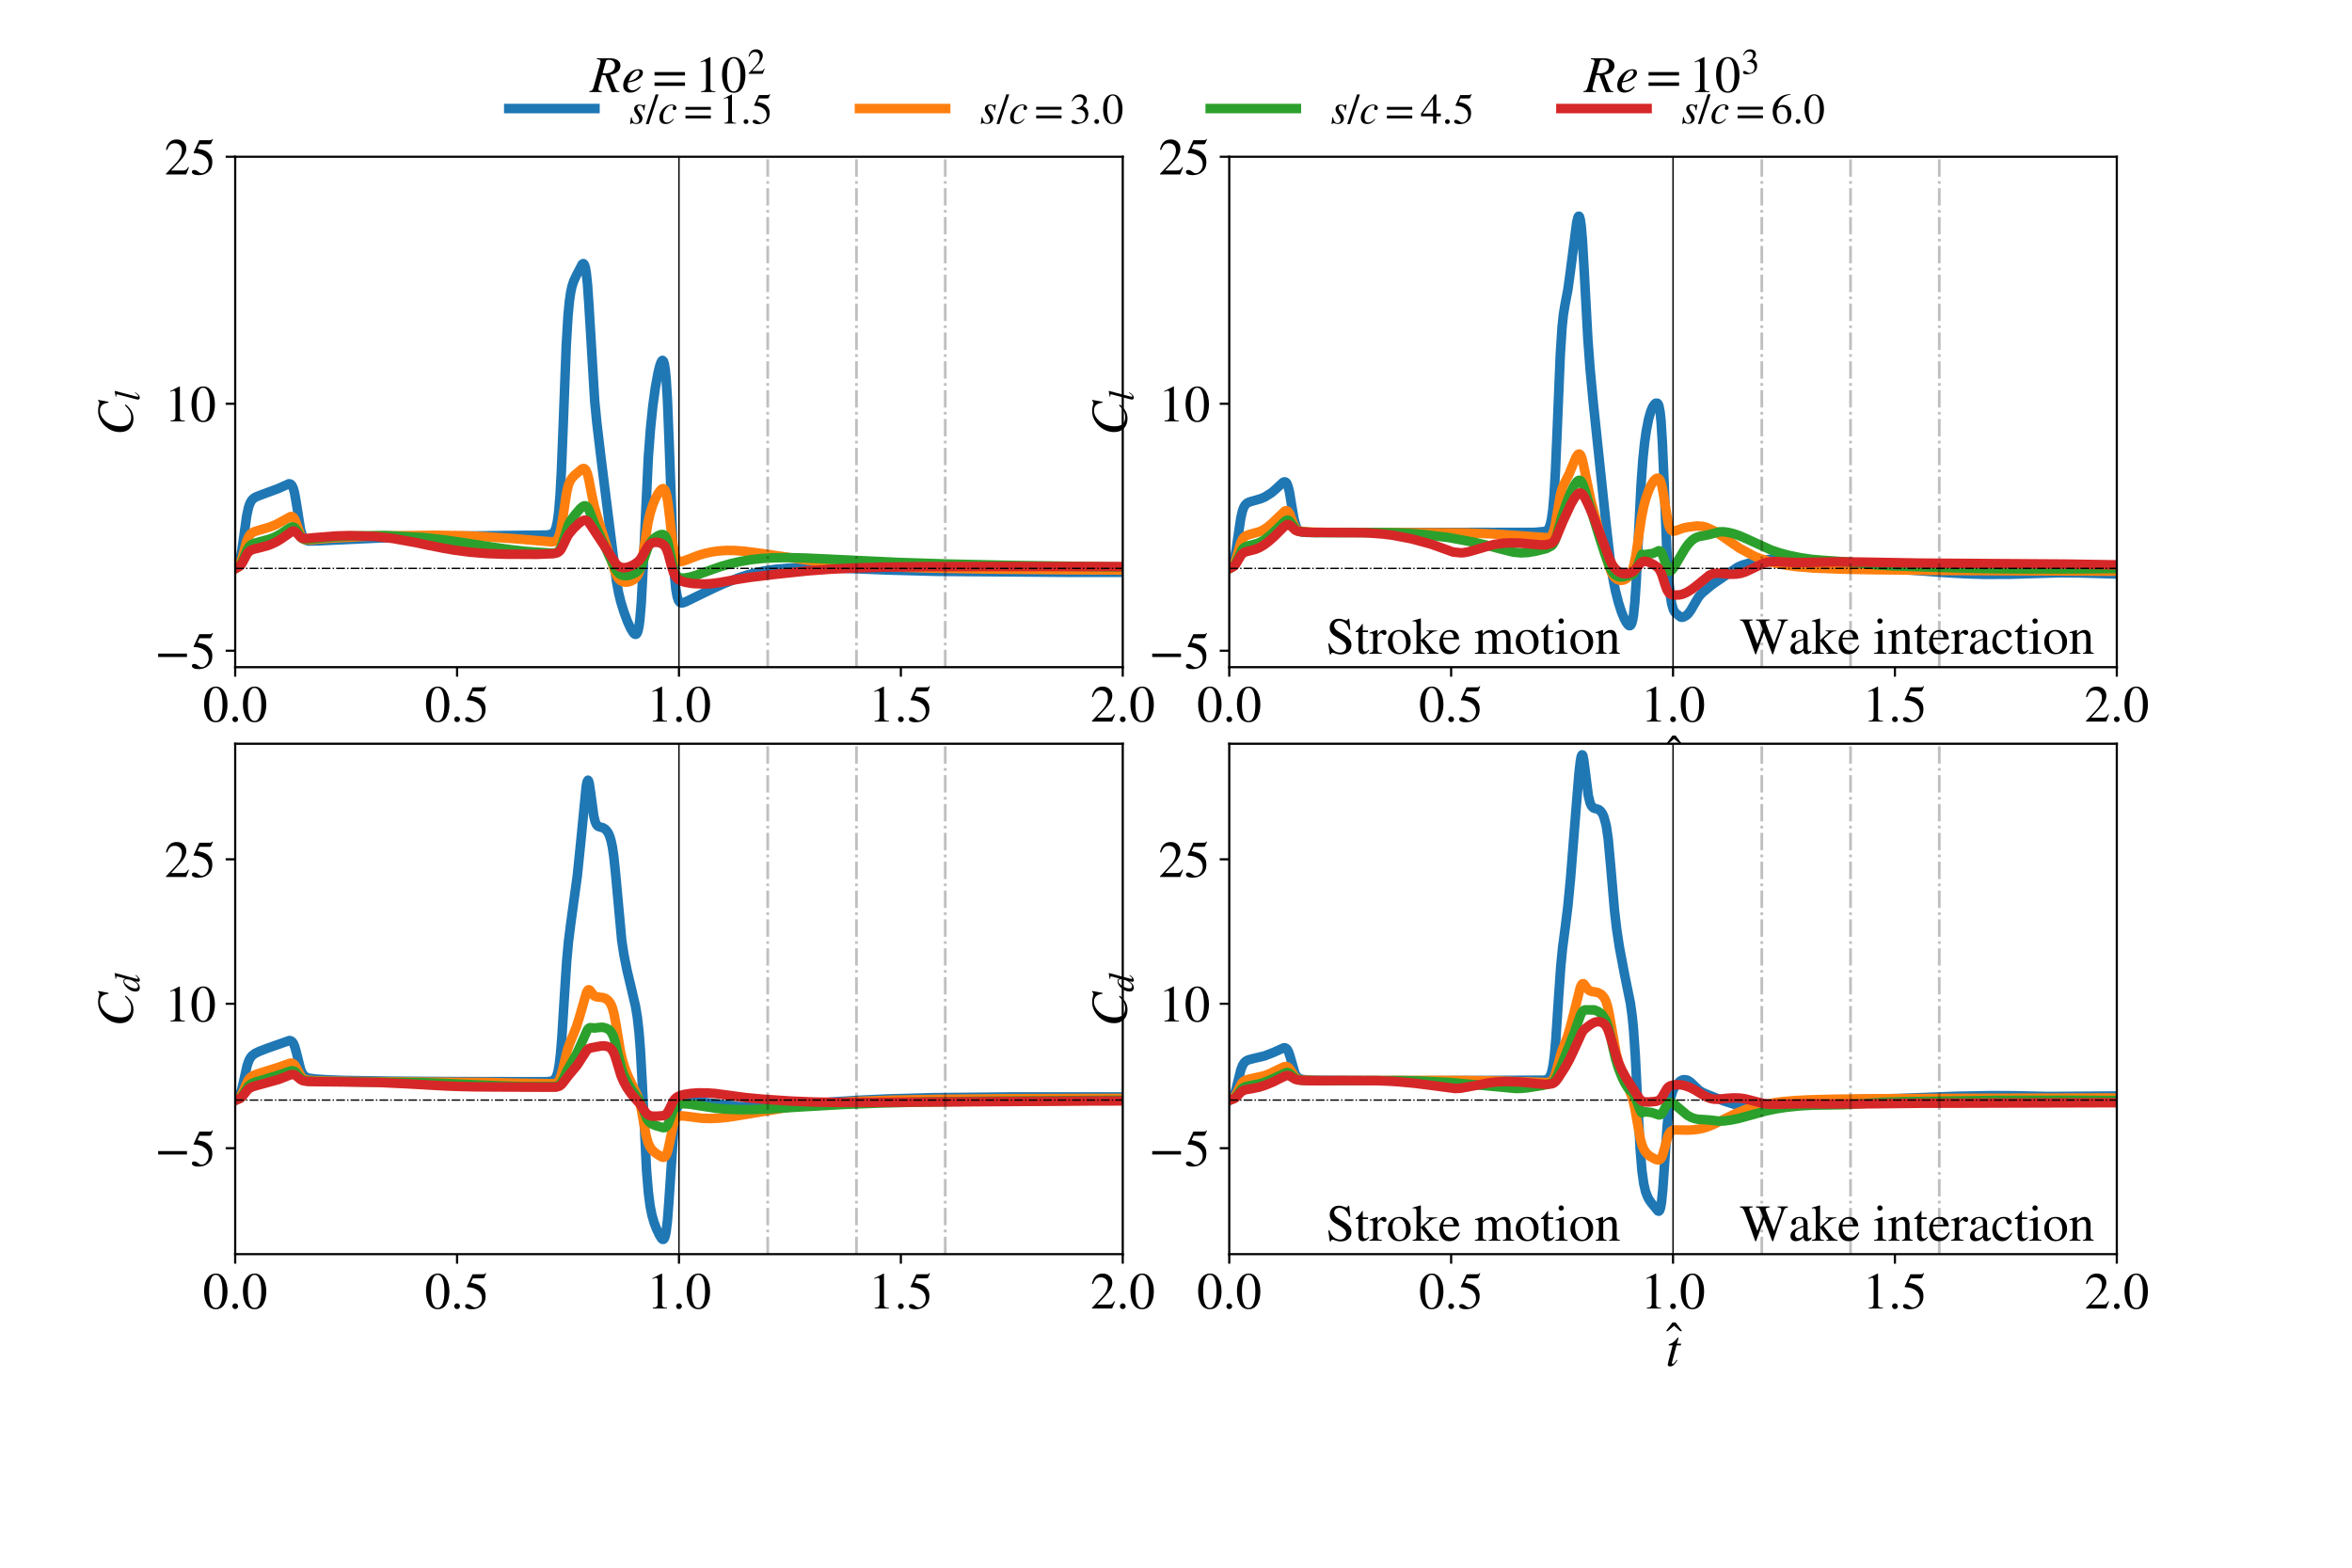 <?xml version="1.0" encoding="utf-8" standalone="no"?>
<!DOCTYPE svg PUBLIC "-//W3C//DTD SVG 1.1//EN"
  "http://www.w3.org/Graphics/SVG/1.1/DTD/svg11.dtd">
<!-- Created with matplotlib (https://matplotlib.org/) -->
<svg height="576pt" version="1.1" viewBox="0 0 864 576" width="864pt" xmlns="http://www.w3.org/2000/svg" xmlns:xlink="http://www.w3.org/1999/xlink">
 <defs>
  <style type="text/css">*{stroke-linecap:butt;stroke-linejoin:round;}</style>
 </defs>
 <g id="figure_1">
  <g id="patch_1">
   <path d="M 0 576 
L 864 576 
L 864 0 
L 0 0 
z
" style="fill:#ffffff;"/>
  </g>
  <g id="axes_1">
   <g id="patch_2">
    <path d="M 86.4 245.135 
L 412.438 245.135 
L 412.438 57.6 
L 86.4 57.6 
z
" style="fill:#ffffff;"/>
   </g>
   <g id="matplotlib.axis_1">
    <g id="xtick_1">
     <g id="line2d_1">
      <defs>
       <path d="M 0 0 
L 0 3.5 
" id="mb28fc770ad" style="stroke:#000000;stroke-width:0.8;"/>
      </defs>
      <g>
       <use style="fill:#ffffff;stroke:#000000;stroke-width:0.8;" x="86.4" xlink:href="#mb28fc770ad" y="245.135"/>
      </g>
     </g>
     <g id="text_1">
      <!-- 0.0 -->
      <g transform="translate(74.525 265.111)scale(0.19 -0.19)">
       <defs>
        <path d="M 47.594 33 
Q 47.594 26.297 46.297 20.344 
Q 45 14.406 42.453 9.406 
Q 39.906 4.406 35.406 1.5 
Q 30.906 -1.406 25 -1.406 
Q 18.906 -1.406 14.297 1.688 
Q 9.703 4.797 7.203 10 
Q 4.703 15.203 3.547 21.094 
Q 2.406 27 2.406 33.594 
Q 2.406 42.906 4.703 50.344 
Q 7 57.797 12.344 62.688 
Q 17.703 67.594 25.406 67.594 
Q 35.203 67.594 41.391 58 
Q 47.594 48.406 47.594 33 
z
M 38 32.5 
Q 38 48.297 34.641 56.641 
Q 31.297 65 24.797 65 
Q 18.594 65 15.297 56.594 
Q 12 48.203 12 32.906 
Q 12 17.5 15.297 9.344 
Q 18.594 1.203 25 1.203 
Q 31.297 1.203 34.641 9.344 
Q 38 17.5 38 32.5 
z
" id="STIXGeneral-Regular-48"/>
        <path d="M 18.094 4.297 
Q 18.094 2.094 16.438 0.5 
Q 14.797 -1.094 12.5 -1.094 
Q 10.203 -1.094 8.594 0.5 
Q 7 2.094 7 4.391 
Q 7 6.703 8.641 8.344 
Q 10.297 10 12.594 10 
Q 14.797 10 16.438 8.297 
Q 18.094 6.594 18.094 4.297 
z
" id="STIXGeneral-Regular-46"/>
       </defs>
       <use xlink:href="#STIXGeneral-Regular-48"/>
       <use x="50" xlink:href="#STIXGeneral-Regular-46"/>
       <use x="75" xlink:href="#STIXGeneral-Regular-48"/>
      </g>
     </g>
    </g>
    <g id="xtick_2">
     <g id="line2d_2">
      <g>
       <use style="fill:#ffffff;stroke:#000000;stroke-width:0.8;" x="167.909" xlink:href="#mb28fc770ad" y="245.135"/>
      </g>
     </g>
     <g id="text_2">
      <!-- 0.5 -->
      <g transform="translate(156.034 265.111)scale(0.19 -0.19)">
       <defs>
        <path d="M 43.797 68.094 
L 40.203 59.594 
Q 39.594 58.297 37.5 58.297 
L 18.094 58.297 
L 14.094 49.797 
Q 25.094 47.703 30 45.25 
Q 34.906 42.797 39.094 37 
Q 42.594 32.203 42.594 24.297 
Q 42.594 17.094 40.25 12.188 
Q 37.906 7.297 32.797 3.5 
Q 26 -1.406 15.797 -1.406 
Q 10.094 -1.406 6.594 0.297 
Q 3.094 2 3.094 4.797 
Q 3.094 8.594 7.594 8.594 
Q 11.203 8.594 15 5.5 
Q 18.906 2.297 22.094 2.297 
Q 27.297 2.297 31.438 7.5 
Q 35.594 12.703 35.594 19.203 
Q 35.594 28.797 28.906 34.203 
Q 20.203 41.203 7.594 41.203 
Q 6.406 41.203 6.406 42 
L 6.5 42.5 
L 17.406 66.203 
L 38.094 66.203 
Q 39.797 66.203 40.75 66.703 
Q 41.703 67.203 42.906 68.797 
z
" id="STIXGeneral-Regular-53"/>
       </defs>
       <use xlink:href="#STIXGeneral-Regular-48"/>
       <use x="50" xlink:href="#STIXGeneral-Regular-46"/>
       <use x="75" xlink:href="#STIXGeneral-Regular-53"/>
      </g>
     </g>
    </g>
    <g id="xtick_3">
     <g id="line2d_3">
      <g>
       <use style="fill:#ffffff;stroke:#000000;stroke-width:0.8;" x="249.419" xlink:href="#mb28fc770ad" y="245.135"/>
      </g>
     </g>
     <g id="text_3">
      <!-- 1.0 -->
      <g transform="translate(237.544 265.111)scale(0.19 -0.19)">
       <defs>
        <path d="M 39.406 0 
L 11.797 0 
L 11.797 1.5 
Q 17.297 1.797 19.297 3.547 
Q 21.297 5.297 21.297 9.5 
L 21.297 54.406 
Q 21.297 59.297 18.297 59.297 
Q 16.906 59.297 13.797 58.094 
L 11.094 57.094 
L 11.094 58.5 
L 29 67.594 
L 29.906 67.297 
L 29.906 7.594 
Q 29.906 4.297 31.906 2.891 
Q 33.906 1.5 39.406 1.5 
z
" id="STIXGeneral-Regular-49"/>
       </defs>
       <use xlink:href="#STIXGeneral-Regular-49"/>
       <use x="50" xlink:href="#STIXGeneral-Regular-46"/>
       <use x="75" xlink:href="#STIXGeneral-Regular-48"/>
      </g>
     </g>
    </g>
    <g id="xtick_4">
     <g id="line2d_4">
      <g>
       <use style="fill:#ffffff;stroke:#000000;stroke-width:0.8;" x="330.928" xlink:href="#mb28fc770ad" y="245.135"/>
      </g>
     </g>
     <g id="text_4">
      <!-- 1.5 -->
      <g transform="translate(319.053 265.111)scale(0.19 -0.19)">
       <use xlink:href="#STIXGeneral-Regular-49"/>
       <use x="50" xlink:href="#STIXGeneral-Regular-46"/>
       <use x="75" xlink:href="#STIXGeneral-Regular-53"/>
      </g>
     </g>
    </g>
    <g id="xtick_5">
     <g id="line2d_5">
      <g>
       <use style="fill:#ffffff;stroke:#000000;stroke-width:0.8;" x="412.438" xlink:href="#mb28fc770ad" y="245.135"/>
      </g>
     </g>
     <g id="text_5">
      <!-- 2.0 -->
      <g transform="translate(400.563 265.111)scale(0.19 -0.19)">
       <defs>
        <path d="M 47.406 13.703 
L 42 0 
L 2.906 0 
L 2.906 1.203 
L 20.703 20.094 
Q 27.703 27.406 30.703 33.5 
Q 33.703 39.594 33.703 46.094 
Q 33.703 52.797 30 56.5 
Q 26.297 60.203 19.797 60.203 
Q 14.406 60.203 11.25 57.391 
Q 8.094 54.594 5.094 47.203 
L 3 47.703 
Q 4.703 57 9.844 62.297 
Q 15 67.594 23.797 67.594 
Q 32.094 67.594 37.188 62.594 
Q 42.297 57.594 42.297 50 
Q 42.297 38.703 29.5 25.203 
L 13 7.594 
L 36.406 7.594 
Q 39.703 7.594 41.641 8.891 
Q 43.594 10.203 46 14.297 
z
" id="STIXGeneral-Regular-50"/>
       </defs>
       <use xlink:href="#STIXGeneral-Regular-50"/>
       <use x="50" xlink:href="#STIXGeneral-Regular-46"/>
       <use x="75" xlink:href="#STIXGeneral-Regular-48"/>
      </g>
     </g>
    </g>
   </g>
   <g id="matplotlib.axis_2">
    <g id="ytick_1">
     <g id="line2d_6">
      <defs>
       <path d="M 0 0 
L -3.5 0 
" id="mcd64856610" style="stroke:#000000;stroke-width:0.8;"/>
      </defs>
      <g>
       <use style="fill:#ffffff;stroke:#000000;stroke-width:0.8;" x="86.4" xlink:href="#mcd64856610" y="239.085"/>
      </g>
     </g>
     <g id="text_6">
      <!-- −5 -->
      <g transform="translate(56.885 245.574)scale(0.19 -0.19)">
       <defs>
        <path d="M 62.094 22 
L 6.406 22 
L 6.406 28.594 
L 62.094 28.594 
z
" id="STIXGeneral-Regular-8722"/>
       </defs>
       <use xlink:href="#STIXGeneral-Regular-8722"/>
       <use x="68.5" xlink:href="#STIXGeneral-Regular-53"/>
      </g>
     </g>
    </g>
    <g id="ytick_2">
     <g id="line2d_7">
      <g>
       <use style="fill:#ffffff;stroke:#000000;stroke-width:0.8;" x="86.4" xlink:href="#mcd64856610" y="148.343"/>
      </g>
     </g>
     <g id="text_7">
      <!-- 10 -->
      <g transform="translate(60.4 154.831)scale(0.19 -0.19)">
       <use xlink:href="#STIXGeneral-Regular-49"/>
       <use x="50" xlink:href="#STIXGeneral-Regular-48"/>
      </g>
     </g>
    </g>
    <g id="ytick_3">
     <g id="line2d_8">
      <g>
       <use style="fill:#ffffff;stroke:#000000;stroke-width:0.8;" x="86.4" xlink:href="#mcd64856610" y="57.6"/>
      </g>
     </g>
     <g id="text_8">
      <!-- 25 -->
      <g transform="translate(60.4 64.088)scale(0.19 -0.19)">
       <use xlink:href="#STIXGeneral-Regular-50"/>
       <use x="50" xlink:href="#STIXGeneral-Regular-53"/>
      </g>
     </g>
    </g>
    <g id="text_9">
     <!-- $C_l$ -->
     <g transform="translate(48.761 160.012)rotate(-90)scale(0.19 -0.19)">
      <defs>
       <path d="M 68.906 66.406 
L 65.203 46.406 
L 63.406 46.703 
Q 61.594 63 48.5 63 
Q 37.594 63 28.594 53.297 
Q 23.297 47.703 20.547 39.703 
Q 17.797 31.703 17.797 23.203 
Q 17.797 2.703 35.297 2.703 
Q 41.5 2.703 46.641 5.297 
Q 51.797 7.906 58.203 14.594 
L 60 13.094 
Q 53.297 5.203 46.844 1.703 
Q 40.406 -1.797 32.703 -1.797 
Q 21 -1.797 13.797 5.141 
Q 6.594 12.094 6.594 24.297 
Q 6.594 34.594 11.688 43.938 
Q 16.797 53.297 25.297 59.297 
Q 35.5 66.594 47.203 66.594 
Q 54.094 66.594 58.906 64.906 
Q 60.906 64.203 63 64.203 
Q 65.703 64.203 66.797 66.406 
z
" id="STIXGeneral-Italic-67"/>
       <path d="M 27.906 67.797 
L 12.594 9.297 
Q 11.797 6.406 11.797 5 
Q 11.797 3.203 13.5 3.203 
Q 16.203 3.203 20.203 8.906 
L 22.703 12.406 
L 24.094 11.406 
Q 19.594 4.297 16.344 1.594 
Q 13.094 -1.094 9 -1.094 
Q 4.094 -1.094 4.094 4.5 
Q 4.094 6.203 4.5 7.5 
L 18.203 59.906 
Q 18.5 60.906 18.5 61.797 
Q 18.5 64 13.594 64 
L 11.797 64 
L 11.797 65.594 
Q 18.797 66.406 27.297 68.297 
z
" id="STIXGeneral-Italic-108"/>
      </defs>
      <use transform="translate(0 0.406)" xlink:href="#STIXGeneral-Italic-67"/>
      <use transform="translate(66.7 -12.822)scale(0.7)" xlink:href="#STIXGeneral-Italic-108"/>
     </g>
    </g>
   </g>
   <g id="line2d_9">
    <path clip-path="url(#p05c5d4f02c)" d="M 86.889 208.159 
L 87.867 206.418 
L 88.356 204.747 
L 88.845 202.247 
L 89.66 196.418 
L 90.638 189.462 
L 91.291 186.441 
L 91.78 185.014 
L 92.432 183.848 
L 93.084 183.166 
L 93.899 182.64 
L 95.203 182.098 
L 102.213 179.507 
L 106.125 177.749 
L 106.614 177.819 
L 106.94 178.022 
L 107.266 178.408 
L 107.755 179.473 
L 108.245 181.289 
L 108.897 185.041 
L 110.364 194.384 
L 110.853 196.227 
L 111.342 197.393 
L 111.831 198.083 
L 112.483 198.554 
L 113.298 198.787 
L 116.885 198.713 
L 140.196 197.634 
L 140.685 197.627 
L 141.989 197.562 
L 167.583 197.001 
L 168.072 197.004 
L 169.377 196.957 
L 189.428 196.715 
L 189.917 196.723 
L 191.058 196.681 
L 192.851 196.677 
L 194.971 196.662 
L 195.297 196.642 
L 195.786 196.655 
L 197.579 196.628 
L 201.002 196.582 
L 202.632 196.224 
L 203.285 195.744 
L 203.774 195.062 
L 204.263 193.826 
L 204.752 191.655 
L 205.241 187.973 
L 205.73 182.007 
L 206.219 173.041 
L 206.871 156.695 
L 208.012 126.988 
L 208.664 115.99 
L 209.153 110.8 
L 209.642 107.417 
L 210.131 105.187 
L 210.783 103.205 
L 211.762 101.116 
L 213.881 97.094 
L 214.207 96.859 
L 214.37 96.87 
L 214.696 97.263 
L 215.022 98.263 
L 215.348 100.085 
L 215.837 104.691 
L 216.326 111.842 
L 218.445 147.177 
L 219.26 155.502 
L 220.891 169.178 
L 226.433 213.427 
L 227.248 217.862 
L 228.063 221.177 
L 229.205 224.871 
L 230.509 228.378 
L 231.65 230.879 
L 232.628 232.482 
L 233.117 232.97 
L 233.443 233.079 
L 233.769 232.981 
L 234.095 232.534 
L 234.421 231.594 
L 234.747 229.981 
L 235.073 227.46 
L 235.562 221.591 
L 236.214 209.42 
L 238.171 167.894 
L 238.986 157.123 
L 239.801 149.271 
L 240.779 142.182 
L 241.757 136.887 
L 242.409 134.28 
L 242.898 132.961 
L 243.224 132.49 
L 243.387 132.411 
L 243.713 132.714 
L 244.039 133.74 
L 244.365 135.727 
L 244.691 138.97 
L 245.18 146.857 
L 245.832 163.206 
L 247.3 203.825 
L 247.789 211.696 
L 248.278 216.52 
L 248.767 219.249 
L 249.256 220.667 
L 249.745 221.308 
L 250.234 221.532 
L 250.723 221.538 
L 251.864 221.128 
L 253.983 220.107 
L 254.798 219.695 
L 256.592 218.824 
L 261.156 216.612 
L 265.232 214.712 
L 271.589 212.191 
L 274.85 211.162 
L 278.925 210.133 
L 281.86 209.582 
L 285.283 209.118 
L 289.358 208.754 
L 293.434 208.566 
L 297.835 208.517 
L 302.889 208.578 
L 308.758 208.755 
L 315.931 209.038 
L 327.016 209.46 
L 344.133 209.921 
L 394.017 210.296 
L 412.601 210.287 
L 412.601 210.287 
" style="fill:none;stroke:#1f77b4;stroke-linecap:square;stroke-width:3.5;"/>
   </g>
   <g id="line2d_10">
    <path clip-path="url(#p05c5d4f02c)" d="M 86.889 208.49 
L 87.867 207.604 
L 88.356 206.751 
L 88.845 205.473 
L 89.66 202.488 
L 90.638 198.894 
L 91.291 197.307 
L 91.943 196.347 
L 92.595 195.778 
L 93.573 195.289 
L 95.203 194.79 
L 99.278 193.584 
L 101.398 192.716 
L 103.354 191.677 
L 106.777 189.769 
L 107.266 189.79 
L 107.755 190.093 
L 108.245 190.791 
L 108.734 191.935 
L 110.527 196.947 
L 111.016 197.658 
L 111.668 198.181 
L 112.809 198.387 
L 114.439 198.342 
L 115.254 198.225 
L 121.612 197.689 
L 133.512 197.103 
L 134.002 197.076 
L 138.566 196.932 
L 160.411 196.656 
L 166.442 196.785 
L 167.094 196.759 
L 170.518 196.856 
L 174.593 197.028 
L 175.082 197.044 
L 177.365 197.164 
L 178.017 197.183 
L 188.287 197.88 
L 188.776 197.914 
L 191.058 198.112 
L 191.71 198.154 
L 202.795 199.098 
L 203.774 198.923 
L 204.426 198.531 
L 204.915 197.944 
L 205.567 196.344 
L 206.056 194.352 
L 206.708 190.488 
L 208.175 180.816 
L 208.827 178.195 
L 209.479 176.604 
L 210.131 175.611 
L 211.109 174.562 
L 213.881 172.253 
L 214.37 172.127 
L 214.696 172.198 
L 215.022 172.459 
L 215.348 172.942 
L 215.837 174.238 
L 216.326 176.215 
L 217.304 181.35 
L 218.282 185.949 
L 219.26 189.439 
L 223.01 201.21 
L 225.944 210.15 
L 226.759 211.935 
L 227.411 212.84 
L 228.063 213.376 
L 228.878 213.741 
L 229.694 213.889 
L 230.672 213.841 
L 231.813 213.497 
L 232.791 212.957 
L 233.443 212.425 
L 234.095 211.63 
L 234.584 210.722 
L 235.073 209.377 
L 235.562 207.406 
L 236.214 203.674 
L 238.008 192.151 
L 238.823 188.614 
L 239.801 185.494 
L 240.779 183.138 
L 241.757 181.32 
L 242.735 180.001 
L 243.224 179.606 
L 243.55 179.511 
L 243.876 179.61 
L 244.202 179.967 
L 244.528 180.669 
L 244.854 181.818 
L 245.343 184.546 
L 245.995 189.908 
L 247.137 199.884 
L 247.789 203.402 
L 248.278 204.906 
L 248.767 205.75 
L 249.256 206.17 
L 249.908 206.339 
L 250.886 206.192 
L 252.516 205.604 
L 256.755 203.98 
L 258.874 203.353 
L 261.319 202.814 
L 263.928 202.441 
L 266.699 202.247 
L 269.796 202.266 
L 273.546 202.541 
L 277.784 203.071 
L 300.77 206.42 
L 309.247 207.222 
L 317.724 207.799 
L 327.994 208.285 
L 341.688 208.702 
L 362.065 209.066 
L 392.386 209.339 
L 412.601 209.435 
L 412.601 209.435 
" style="fill:none;stroke:#ff7f0e;stroke-linecap:square;stroke-width:3.5;"/>
   </g>
   <g id="line2d_11">
    <path clip-path="url(#p05c5d4f02c)" d="M 86.645 208.645 
L 87.378 208.393 
L 87.949 207.989 
L 88.519 207.284 
L 89.09 206.188 
L 90.068 203.662 
L 90.883 201.794 
L 91.535 200.815 
L 92.187 200.215 
L 93.002 199.771 
L 94.306 199.365 
L 99.197 198.03 
L 101.153 197.216 
L 103.191 196.121 
L 105.718 194.42 
L 106.94 193.701 
L 107.511 193.59 
L 108 193.72 
L 108.408 194.044 
L 108.978 194.828 
L 110.69 197.581 
L 111.26 197.971 
L 111.749 198.089 
L 112.809 198.226 
L 113.543 198.122 
L 122.427 197.276 
L 122.835 197.249 
L 129.274 196.926 
L 141.582 196.757 
L 155.765 197.513 
L 163.345 198.385 
L 170.681 199.446 
L 174.349 200.022 
L 175.001 200.115 
L 179.076 200.761 
L 187.635 201.964 
L 193.422 202.608 
L 202.877 203.262 
L 203.448 203.203 
L 204.344 203.008 
L 204.915 202.712 
L 205.404 202.244 
L 205.974 201.296 
L 206.708 199.322 
L 208.827 192.729 
L 209.642 191.253 
L 211.109 189.261 
L 213.066 186.975 
L 214.044 186.114 
L 214.614 185.845 
L 215.103 185.855 
L 215.511 186.08 
L 215.918 186.561 
L 216.408 187.473 
L 217.304 189.781 
L 218.527 192.855 
L 220.483 197.006 
L 223.743 204.168 
L 226.026 208.987 
L 226.841 210.21 
L 227.493 210.84 
L 228.226 211.242 
L 229.042 211.462 
L 230.02 211.518 
L 231.161 211.354 
L 232.709 210.82 
L 233.769 210.233 
L 234.421 209.702 
L 235.073 208.888 
L 235.644 207.814 
L 236.377 205.847 
L 238.089 200.94 
L 238.904 199.432 
L 239.638 198.465 
L 240.534 197.613 
L 241.594 196.901 
L 242.572 196.481 
L 243.224 196.368 
L 243.795 196.481 
L 244.202 196.769 
L 244.61 197.323 
L 245.017 198.239 
L 245.506 199.915 
L 246.24 203.445 
L 247.3 208.493 
L 247.87 210.246 
L 248.441 211.318 
L 249.011 211.918 
L 249.663 212.26 
L 250.478 212.408 
L 251.538 212.379 
L 253.413 212.04 
L 255.532 211.426 
L 258.548 210.348 
L 264.498 208.229 
L 268.329 207.125 
L 272.078 206.273 
L 275.909 205.632 
L 279.822 205.202 
L 284.223 204.946 
L 289.358 204.882 
L 295.879 205.034 
L 306.72 205.542 
L 330.032 206.643 
L 348.045 207.226 
L 371.112 207.731 
L 404.776 208.221 
L 412.519 208.31 
L 412.519 208.31 
" style="fill:none;stroke:#2ca02c;stroke-linecap:square;stroke-width:3.5;"/>
   </g>
   <g id="line2d_12">
    <path clip-path="url(#p05c5d4f02c)" d="M 86.889 208.658 
L 88.03 208.079 
L 88.682 207.353 
L 89.334 206.231 
L 90.802 203.443 
L 91.454 202.685 
L 92.269 202.134 
L 93.247 201.767 
L 95.692 201.19 
L 98.3 200.479 
L 99.768 199.93 
L 101.561 199.072 
L 103.354 197.982 
L 107.429 195.146 
L 107.918 195.117 
L 108.408 195.286 
L 109.06 195.892 
L 110.364 197.347 
L 111.016 197.736 
L 111.668 197.858 
L 112.646 197.846 
L 114.928 197.598 
L 123.242 196.949 
L 123.894 196.907 
L 128.296 196.789 
L 136.936 197.054 
L 137.751 197.102 
L 143.783 197.785 
L 144.598 197.891 
L 152.912 199.392 
L 157.639 200.404 
L 158.291 200.505 
L 163.182 201.494 
L 163.834 201.589 
L 167.257 202.195 
L 167.746 202.233 
L 172.8 202.899 
L 173.452 202.94 
L 176.223 203.182 
L 179.647 203.426 
L 180.299 203.435 
L 185.515 203.617 
L 197.416 203.67 
L 198.068 203.63 
L 203.285 203.423 
L 204.589 203.143 
L 205.241 202.785 
L 205.73 202.332 
L 206.219 201.653 
L 207.034 200.046 
L 208.338 197.291 
L 209.153 196.001 
L 210.62 194.275 
L 212.577 192.367 
L 213.718 191.498 
L 214.533 191.132 
L 215.022 191.099 
L 215.511 191.25 
L 216 191.626 
L 216.652 192.476 
L 219.912 197.41 
L 222.358 201.082 
L 226.27 207.15 
L 227.085 207.941 
L 227.9 208.372 
L 228.715 208.555 
L 229.694 208.558 
L 230.835 208.326 
L 232.139 207.803 
L 233.443 207.066 
L 234.584 206.168 
L 235.236 205.43 
L 236.051 204.128 
L 237.845 200.912 
L 238.497 200.181 
L 239.312 199.605 
L 240.127 199.309 
L 241.268 199.234 
L 242.409 199.453 
L 243.224 199.81 
L 243.876 200.305 
L 244.365 200.906 
L 244.854 201.811 
L 245.506 203.626 
L 246.648 207.96 
L 247.463 210.509 
L 248.115 211.789 
L 248.767 212.575 
L 249.582 213.166 
L 250.723 213.652 
L 252.027 214.004 
L 254.472 214.401 
L 258.548 214.576 
L 261.319 214.417 
L 264.417 214.019 
L 270.611 212.902 
L 275.665 212.115 
L 284.305 211.067 
L 296.531 209.773 
L 304.682 209.154 
L 313.811 208.697 
L 324.734 208.386 
L 339.568 208.202 
L 364.836 208.135 
L 412.601 208.183 
L 412.601 208.183 
" style="fill:none;stroke:#d62728;stroke-linecap:square;stroke-width:3.5;"/>
   </g>
   <g id="line2d_13">
    <path clip-path="url(#p05c5d4f02c)" d="M 86.4 208.838 
L 412.438 208.838 
" style="fill:none;stroke:#000000;stroke-dasharray:3.2,0.8,0.5,0.8;stroke-dashoffset:0;stroke-width:0.5;"/>
   </g>
   <g id="line2d_14">
    <path clip-path="url(#p05c5d4f02c)" d="M 249.419 245.135 
L 249.419 57.6 
" style="fill:none;stroke:#000000;stroke-linecap:square;stroke-width:0.5;"/>
   </g>
   <g id="line2d_15">
    <path clip-path="url(#p05c5d4f02c)" d="M 282.023 245.135 
L 282.023 57.6 
" style="fill:none;stroke:#000000;stroke-dasharray:6.4,1.6,1,1.6;stroke-dashoffset:0;stroke-opacity:0.25;"/>
   </g>
   <g id="line2d_16">
    <path clip-path="url(#p05c5d4f02c)" d="M 314.626 245.135 
L 314.626 57.6 
" style="fill:none;stroke:#000000;stroke-dasharray:6.4,1.6,1,1.6;stroke-dashoffset:0;stroke-opacity:0.25;"/>
   </g>
   <g id="line2d_17">
    <path clip-path="url(#p05c5d4f02c)" d="M 347.23 245.135 
L 347.23 57.6 
" style="fill:none;stroke:#000000;stroke-dasharray:6.4,1.6,1,1.6;stroke-dashoffset:0;stroke-opacity:0.25;"/>
   </g>
   <g id="patch_3">
    <path d="M 86.4 245.135 
L 86.4 57.6 
" style="fill:none;stroke:#000000;stroke-linecap:square;stroke-linejoin:miter;stroke-width:0.8;"/>
   </g>
   <g id="patch_4">
    <path d="M 412.438 245.135 
L 412.438 57.6 
" style="fill:none;stroke:#000000;stroke-linecap:square;stroke-linejoin:miter;stroke-width:0.8;"/>
   </g>
   <g id="patch_5">
    <path d="M 86.4 245.135 
L 412.438 245.135 
" style="fill:none;stroke:#000000;stroke-linecap:square;stroke-linejoin:miter;stroke-width:0.8;"/>
   </g>
   <g id="patch_6">
    <path d="M 86.4 57.6 
L 412.438 57.6 
" style="fill:none;stroke:#000000;stroke-linecap:square;stroke-linejoin:miter;stroke-width:0.8;"/>
   </g>
   <g id="text_10">
    <!-- $Re = 10^2$ -->
    <g transform="translate(216.739 33.896)scale(0.19 -0.19)">
     <defs>
      <path d="M 13.203 65.297 
L 38.406 65.297 
Q 48.094 65.297 53.438 61.5 
Q 58.797 57.703 58.797 51.203 
Q 58.797 43.406 52.203 38.406 
Q 48.297 35.406 39.094 33.297 
L 48 9.797 
Q 49.703 5.203 51.547 3.391 
Q 53.406 1.594 56.703 1.594 
L 56.703 0 
L 42 0 
L 29.703 32.406 
L 23.094 32.906 
L 17.594 12.594 
Q 16.297 8 16.297 6.297 
Q 16.297 4 17.594 3 
Q 18.906 2 23 1.594 
L 23 0 
L -1.297 0 
L -1.297 1.594 
Q 2.703 2.094 4.344 3.797 
Q 6 5.5 7.203 10.094 
L 19.094 53.203 
Q 20.297 57.797 20.297 59.5 
Q 20.297 61.297 18.906 62.297 
Q 17.703 63.094 13.203 63.703 
z
M 30.594 59.297 
L 24.297 36.594 
Q 27.406 36.094 29.406 36.094 
Q 38.297 36.094 43.297 40.094 
Q 48.297 44.094 48.297 51.094 
Q 48.297 56.297 45.188 59.297 
Q 42.094 62.297 36.297 62.297 
Q 31.406 62.297 30.594 59.297 
z
" id="STIXGeneral-Italic-82"/>
      <path d="M 35.797 10.906 
L 37 9.703 
Q 28.203 -1.094 16.594 -1.094 
Q 10.5 -1.094 6.797 2.656 
Q 3.094 6.406 3.094 12.594 
Q 3.094 24.297 12.438 34.188 
Q 21.797 44.094 33 44.094 
Q 36.906 44.094 39.047 42.297 
Q 41.203 40.5 41.203 37.297 
Q 41.203 30.703 33.547 25.5 
Q 25.906 20.297 12.797 18.594 
Q 11.797 16.594 11.797 12.5 
Q 11.797 8.406 14.344 5.906 
Q 16.906 3.406 21.094 3.406 
Q 24.406 3.406 27.406 4.953 
Q 30.406 6.5 35.797 10.906 
z
M 15.203 25.203 
L 13.5 20.797 
Q 24.703 23.5 29.594 28.203 
Q 34.594 33 34.594 37.906 
Q 34.594 41.797 31.094 41.797 
Q 26.906 41.797 22.344 36.938 
Q 17.797 32.094 15.203 25.203 
z
" id="STIXGeneral-Italic-101"/>
      <path d="M 63.703 32 
L 4.797 32 
L 4.797 38.594 
L 63.703 38.594 
z
M 63.703 12 
L 4.797 12 
L 4.797 18.594 
L 63.703 18.594 
z
" id="STIXGeneral-Regular-61"/>
     </defs>
     <use transform="translate(0 0.409)" xlink:href="#STIXGeneral-Italic-82"/>
     <use transform="translate(61.1 0.409)" xlink:href="#STIXGeneral-Italic-101"/>
     <use transform="translate(119.94 0.409)" xlink:href="#STIXGeneral-Regular-61"/>
     <use transform="translate(202.88 0.409)" xlink:href="#STIXGeneral-Regular-49"/>
     <use transform="translate(252.88 0.409)" xlink:href="#STIXGeneral-Regular-48"/>
     <use transform="translate(304.423 35.684)scale(0.7)" xlink:href="#STIXGeneral-Regular-50"/>
    </g>
   </g>
   <g id="legend_1">
    <g id="line2d_18">
     <path d="M 186.903 39.877 
L 218.557 39.877 
" style="fill:none;stroke:#1f77b4;stroke-linecap:square;stroke-width:3.5;"/>
    </g>
    <g id="line2d_19"/>
    <g id="text_11">
     <!-- $s/c = 1.5$ -->
     <g transform="translate(231.219 45.416)scale(0.158 -0.158)">
      <defs>
       <path d="M 36.594 44.203 
L 34.594 30.203 
L 33 30.203 
Q 31.594 41.797 24.094 41.797 
Q 21.406 41.797 19.797 40.297 
Q 18.203 38.797 18.203 36.094 
Q 18.203 32.297 23.594 25.906 
Q 30.406 18 30.406 12.297 
Q 30.406 6.203 26.344 2.547 
Q 22.297 -1.094 16 -1.094 
Q 13.094 -1.094 10.5 -0.094 
Q 8.406 0.797 6.094 0.797 
Q 4.094 0.797 3.203 -1.297 
L 1.594 -1.297 
L 3.594 14.594 
L 5.203 14.594 
Q 7.203 1 15.203 1 
Q 18.797 1 20.797 3 
Q 22.797 5 22.797 8.703 
Q 22.797 13.203 17.203 20.203 
Q 10.906 28.094 10.906 33.297 
Q 10.906 38.297 14.203 41.188 
Q 17.5 44.094 23 44.094 
Q 25 44.094 28.594 43.094 
Q 30.797 42.406 32.203 42.406 
Q 34.203 42.406 35.203 44.203 
z
" id="STIXGeneral-Italic-115"/>
       <path d="M 28.703 67.594 
L 5.906 -1.406 
L -0.906 -1.406 
L 22 67.594 
z
" id="STIXGeneral-Regular-47"/>
       <path d="M 35 10.703 
L 36.594 9.703 
Q 32 3.906 27.641 1.406 
Q 23.297 -1.094 17.703 -1.094 
Q 10.594 -1.094 6.797 2.797 
Q 3 6.703 3 14.297 
Q 3 21 6.391 27.25 
Q 9.797 33.5 15.297 38 
Q 23 44.094 32 44.094 
Q 36.594 44.094 39.547 41.797 
Q 42.5 39.5 42.5 36 
Q 42.5 34 41.094 32.594 
Q 39.703 31.203 37.703 31.203 
Q 35.703 31.203 34.75 32.344 
Q 33.797 33.5 33.797 35.203 
Q 33.797 36.094 34.547 37.547 
Q 35.297 39 35.297 40 
Q 35.297 42 31.594 42 
Q 25.297 42 20.703 37.203 
Q 11.594 27.594 11.594 13.906 
Q 11.594 8.5 13.891 5.5 
Q 16.203 2.5 20.5 2.5 
Q 24.406 2.5 27.594 4.391 
Q 30.797 6.297 35 10.703 
z
" id="STIXGeneral-Italic-99"/>
      </defs>
      <use transform="translate(0 0.203)" xlink:href="#STIXGeneral-Italic-115"/>
      <use transform="translate(38.9 0.203)" xlink:href="#STIXGeneral-Regular-47"/>
      <use transform="translate(66.7 0.203)" xlink:href="#STIXGeneral-Italic-99"/>
      <use transform="translate(125.54 0.203)" xlink:href="#STIXGeneral-Regular-61"/>
      <use transform="translate(208.48 0.203)" xlink:href="#STIXGeneral-Regular-49"/>
      <use transform="translate(258.48 0.203)" xlink:href="#STIXGeneral-Regular-46"/>
      <use transform="translate(283.48 0.203)" xlink:href="#STIXGeneral-Regular-53"/>
     </g>
    </g>
    <g id="line2d_20">
     <path d="M 315.735 39.877 
L 347.389 39.877 
" style="fill:none;stroke:#ff7f0e;stroke-linecap:square;stroke-width:3.5;"/>
    </g>
    <g id="line2d_21"/>
    <g id="text_12">
     <!-- $s/c = 3.0$ -->
     <g transform="translate(360.05 45.416)scale(0.158 -0.158)">
      <defs>
       <path d="M 6.094 51 
L 4.5 51.406 
Q 6.797 58.906 11.688 63.25 
Q 16.594 67.594 24.094 67.594 
Q 31.094 67.594 35.391 63.797 
Q 39.703 60 39.703 53.906 
Q 39.703 45.703 30.406 40.094 
Q 35.906 37.703 38.703 34.797 
Q 43.094 29.906 43.094 21.906 
Q 43.094 13.906 38.5 7.906 
Q 35.094 3.297 28.75 0.938 
Q 22.406 -1.406 15.297 -1.406 
Q 4.094 -1.406 4.094 4.297 
Q 4.094 5.906 5.297 6.906 
Q 6.5 7.906 8.203 7.906 
Q 10.703 7.906 14.297 5.297 
Q 18.703 2.203 22.906 2.203 
Q 28.406 2.203 32.156 6.641 
Q 35.906 11.094 35.906 17.5 
Q 35.906 29 25.5 32 
Q 22.406 33 15.297 33 
L 15.297 34.406 
Q 20.906 36.297 23.703 38 
Q 31.797 42.594 31.797 51.406 
Q 31.797 56.406 28.938 59 
Q 26.094 61.594 21 61.594 
Q 12 61.594 6.094 51 
z
" id="STIXGeneral-Regular-51"/>
      </defs>
      <use transform="translate(0 0.406)" xlink:href="#STIXGeneral-Italic-115"/>
      <use transform="translate(38.9 0.406)" xlink:href="#STIXGeneral-Regular-47"/>
      <use transform="translate(66.7 0.406)" xlink:href="#STIXGeneral-Italic-99"/>
      <use transform="translate(125.54 0.406)" xlink:href="#STIXGeneral-Regular-61"/>
      <use transform="translate(208.48 0.406)" xlink:href="#STIXGeneral-Regular-51"/>
      <use transform="translate(258.48 0.406)" xlink:href="#STIXGeneral-Regular-46"/>
      <use transform="translate(283.48 0.406)" xlink:href="#STIXGeneral-Regular-48"/>
     </g>
    </g>
    <g id="line2d_22">
     <path d="M 444.567 39.877 
L 476.221 39.877 
" style="fill:none;stroke:#2ca02c;stroke-linecap:square;stroke-width:3.5;"/>
    </g>
    <g id="line2d_23"/>
    <g id="text_13">
     <!-- $s/c = 4.5$ -->
     <g transform="translate(488.882 45.416)scale(0.158 -0.158)">
      <defs>
       <path d="M 47.297 16.703 
L 37 16.703 
L 37 0 
L 29.203 0 
L 29.203 16.703 
L 1.203 16.703 
L 1.203 23.094 
L 32.594 67.594 
L 37 67.594 
L 37 23.094 
L 47.297 23.094 
z
M 29.203 23.094 
L 29.203 57.406 
L 5.203 23.094 
z
" id="STIXGeneral-Regular-52"/>
      </defs>
      <use transform="translate(0 0.203)" xlink:href="#STIXGeneral-Italic-115"/>
      <use transform="translate(38.9 0.203)" xlink:href="#STIXGeneral-Regular-47"/>
      <use transform="translate(66.7 0.203)" xlink:href="#STIXGeneral-Italic-99"/>
      <use transform="translate(125.54 0.203)" xlink:href="#STIXGeneral-Regular-61"/>
      <use transform="translate(208.48 0.203)" xlink:href="#STIXGeneral-Regular-52"/>
      <use transform="translate(258.48 0.203)" xlink:href="#STIXGeneral-Regular-46"/>
      <use transform="translate(283.48 0.203)" xlink:href="#STIXGeneral-Regular-53"/>
     </g>
    </g>
    <g id="line2d_24">
     <path d="M 573.398 39.877 
L 605.052 39.877 
" style="fill:none;stroke:#d62728;stroke-linecap:square;stroke-width:3.5;"/>
    </g>
    <g id="line2d_25"/>
    <g id="text_14">
     <!-- $s/c = 6.0$ -->
     <g transform="translate(617.714 45.416)scale(0.158 -0.158)">
      <defs>
       <path d="M 44.594 68.406 
L 44.797 66.797 
Q 33 64.906 25.094 57.25 
Q 17.203 49.594 15.203 38.297 
Q 21 42.797 27.906 42.797 
Q 36.703 42.797 41.75 37.188 
Q 46.797 31.594 46.797 21.906 
Q 46.797 12.094 41.703 5.906 
Q 35.797 -1.406 25.797 -1.406 
Q 13.594 -1.406 8.094 8.703 
Q 3.406 17.297 3.406 27.906 
Q 3.406 44.297 14.297 55.5 
Q 20.5 61.906 27.047 64.547 
Q 33.594 67.203 44.594 68.406 
z
M 37.797 18.797 
Q 37.797 38.203 24.297 38.203 
Q 19.297 38.203 16 35.547 
Q 12.703 32.906 12.703 26.594 
Q 12.703 14.906 16.344 8.156 
Q 20 1.406 26.906 1.406 
Q 32.203 1.406 35 6.156 
Q 37.797 10.906 37.797 18.797 
z
" id="STIXGeneral-Regular-54"/>
      </defs>
      <use transform="translate(0 0.594)" xlink:href="#STIXGeneral-Italic-115"/>
      <use transform="translate(38.9 0.594)" xlink:href="#STIXGeneral-Regular-47"/>
      <use transform="translate(66.7 0.594)" xlink:href="#STIXGeneral-Italic-99"/>
      <use transform="translate(125.54 0.594)" xlink:href="#STIXGeneral-Regular-61"/>
      <use transform="translate(208.48 0.594)" xlink:href="#STIXGeneral-Regular-54"/>
      <use transform="translate(258.48 0.594)" xlink:href="#STIXGeneral-Regular-46"/>
      <use transform="translate(283.48 0.594)" xlink:href="#STIXGeneral-Regular-48"/>
     </g>
    </g>
   </g>
  </g>
  <g id="axes_2">
   <g id="patch_7">
    <path d="M 451.562 245.135 
L 777.6 245.135 
L 777.6 57.6 
L 451.562 57.6 
z
" style="fill:#ffffff;"/>
   </g>
   <g id="matplotlib.axis_3">
    <g id="xtick_6">
     <g id="line2d_26">
      <g>
       <use style="fill:#ffffff;stroke:#000000;stroke-width:0.8;" x="451.562" xlink:href="#mb28fc770ad" y="245.135"/>
      </g>
     </g>
     <g id="text_15">
      <!-- 0.0 -->
      <g transform="translate(439.687 265.111)scale(0.19 -0.19)">
       <use xlink:href="#STIXGeneral-Regular-48"/>
       <use x="50" xlink:href="#STIXGeneral-Regular-46"/>
       <use x="75" xlink:href="#STIXGeneral-Regular-48"/>
      </g>
     </g>
    </g>
    <g id="xtick_7">
     <g id="line2d_27">
      <g>
       <use style="fill:#ffffff;stroke:#000000;stroke-width:0.8;" x="533.072" xlink:href="#mb28fc770ad" y="245.135"/>
      </g>
     </g>
     <g id="text_16">
      <!-- 0.5 -->
      <g transform="translate(521.197 265.111)scale(0.19 -0.19)">
       <use xlink:href="#STIXGeneral-Regular-48"/>
       <use x="50" xlink:href="#STIXGeneral-Regular-46"/>
       <use x="75" xlink:href="#STIXGeneral-Regular-53"/>
      </g>
     </g>
    </g>
    <g id="xtick_8">
     <g id="line2d_28">
      <g>
       <use style="fill:#ffffff;stroke:#000000;stroke-width:0.8;" x="614.581" xlink:href="#mb28fc770ad" y="245.135"/>
      </g>
     </g>
     <g id="text_17">
      <!-- 1.0 -->
      <g transform="translate(602.706 265.111)scale(0.19 -0.19)">
       <use xlink:href="#STIXGeneral-Regular-49"/>
       <use x="50" xlink:href="#STIXGeneral-Regular-46"/>
       <use x="75" xlink:href="#STIXGeneral-Regular-48"/>
      </g>
     </g>
    </g>
    <g id="xtick_9">
     <g id="line2d_29">
      <g>
       <use style="fill:#ffffff;stroke:#000000;stroke-width:0.8;" x="696.091" xlink:href="#mb28fc770ad" y="245.135"/>
      </g>
     </g>
     <g id="text_18">
      <!-- 1.5 -->
      <g transform="translate(684.216 265.111)scale(0.19 -0.19)">
       <use xlink:href="#STIXGeneral-Regular-49"/>
       <use x="50" xlink:href="#STIXGeneral-Regular-46"/>
       <use x="75" xlink:href="#STIXGeneral-Regular-53"/>
      </g>
     </g>
    </g>
    <g id="xtick_10">
     <g id="line2d_30">
      <g>
       <use style="fill:#ffffff;stroke:#000000;stroke-width:0.8;" x="777.6" xlink:href="#mb28fc770ad" y="245.135"/>
      </g>
     </g>
     <g id="text_19">
      <!-- 2.0 -->
      <g transform="translate(765.725 265.111)scale(0.19 -0.19)">
       <use xlink:href="#STIXGeneral-Regular-50"/>
       <use x="50" xlink:href="#STIXGeneral-Regular-46"/>
       <use x="75" xlink:href="#STIXGeneral-Regular-48"/>
      </g>
     </g>
    </g>
    <g id="text_20">
     <!-- $\^t$ -->
     <g transform="translate(611.921 286.211)scale(0.19 -0.19)">
      <defs>
       <path d="M -7.5 50.703 
L -10.906 50.703 
L -23.094 61 
L -35.203 50.703 
L -38.594 50.703 
L -26.203 67.406 
L -20 67.406 
z
" id="STIXGeneral-Regular-770"/>
       <path d="M 29.594 42.797 
L 29.094 39.594 
L 20.703 39.594 
L 12 6.797 
Q 11.797 6 11.797 5.406 
Q 11.797 3.797 13.297 3.797 
Q 14.5 3.797 16.094 5.344 
Q 17.703 6.906 21.406 11.703 
L 22.703 11 
Q 18.094 4 15.141 1.453 
Q 12.203 -1.094 8.406 -1.094 
Q 3.797 -1.094 3.797 2.594 
Q 3.797 3.594 5.406 10 
L 13.203 39.594 
L 5.703 39.594 
L 5.594 40.203 
Q 5.594 42 8.906 42.703 
Q 11.406 43.297 15.5 46.547 
Q 19.594 49.797 22.203 53.703 
Q 22.797 54.594 23.594 54.594 
Q 24.5 54.594 24.5 53.797 
Q 24.5 53.297 24.406 53.094 
L 21.594 42.797 
z
" id="STIXGeneral-Italic-116"/>
      </defs>
      <use transform="translate(39.043 16.594)" xlink:href="#STIXGeneral-Regular-770"/>
      <use transform="translate(0 0.203)" xlink:href="#STIXGeneral-Italic-116"/>
     </g>
    </g>
   </g>
   <g id="matplotlib.axis_4">
    <g id="ytick_4">
     <g id="line2d_31">
      <g>
       <use style="fill:#ffffff;stroke:#000000;stroke-width:0.8;" x="451.562" xlink:href="#mcd64856610" y="239.085"/>
      </g>
     </g>
     <g id="text_21">
      <!-- −5 -->
      <g transform="translate(422.047 245.574)scale(0.19 -0.19)">
       <use xlink:href="#STIXGeneral-Regular-8722"/>
       <use x="68.5" xlink:href="#STIXGeneral-Regular-53"/>
      </g>
     </g>
    </g>
    <g id="ytick_5">
     <g id="line2d_32">
      <g>
       <use style="fill:#ffffff;stroke:#000000;stroke-width:0.8;" x="451.562" xlink:href="#mcd64856610" y="148.343"/>
      </g>
     </g>
     <g id="text_22">
      <!-- 10 -->
      <g transform="translate(425.562 154.831)scale(0.19 -0.19)">
       <use xlink:href="#STIXGeneral-Regular-49"/>
       <use x="50" xlink:href="#STIXGeneral-Regular-48"/>
      </g>
     </g>
    </g>
    <g id="ytick_6">
     <g id="line2d_33">
      <g>
       <use style="fill:#ffffff;stroke:#000000;stroke-width:0.8;" x="451.562" xlink:href="#mcd64856610" y="57.6"/>
      </g>
     </g>
     <g id="text_23">
      <!-- 25 -->
      <g transform="translate(425.562 64.088)scale(0.19 -0.19)">
       <use xlink:href="#STIXGeneral-Regular-50"/>
       <use x="50" xlink:href="#STIXGeneral-Regular-53"/>
      </g>
     </g>
    </g>
    <g id="text_24">
     <!-- $C_l$ -->
     <g transform="translate(413.924 160.012)rotate(-90)scale(0.19 -0.19)">
      <use transform="translate(0 0.406)" xlink:href="#STIXGeneral-Italic-67"/>
      <use transform="translate(66.7 -12.822)scale(0.7)" xlink:href="#STIXGeneral-Italic-108"/>
     </g>
    </g>
   </g>
   <g id="line2d_34">
    <path clip-path="url(#p892118d649)" d="M 452.051 208.188 
L 453.029 206.506 
L 453.518 204.896 
L 454.008 202.493 
L 454.823 196.916 
L 455.801 190.352 
L 456.453 187.578 
L 456.942 186.306 
L 457.431 185.506 
L 458.083 184.879 
L 458.898 184.457 
L 460.365 184.032 
L 462.974 183.294 
L 464.604 182.617 
L 467.212 180.967 
L 468.842 179.531 
L 471.288 177.239 
L 471.777 177.038 
L 472.103 177.058 
L 472.429 177.25 
L 472.755 177.669 
L 473.244 178.955 
L 473.733 181.067 
L 474.548 186.046 
L 475.363 190.76 
L 476.015 193.161 
L 476.504 194.208 
L 476.993 194.818 
L 477.645 195.241 
L 478.46 195.485 
L 479.928 195.627 
L 483.677 195.679 
L 484.166 195.667 
L 538.451 195.627 
L 538.94 195.616 
L 549.374 195.62 
L 549.863 195.609 
L 558.503 195.604 
L 559.807 195.611 
L 561.926 195.601 
L 563.719 195.601 
L 567.795 195.234 
L 568.447 194.779 
L 568.936 194.131 
L 569.425 192.957 
L 569.914 190.895 
L 570.403 187.395 
L 570.892 181.743 
L 571.381 173.245 
L 572.033 157.876 
L 573.174 130.197 
L 573.826 120.147 
L 574.315 115.504 
L 574.968 111.577 
L 575.946 106.505 
L 576.761 100.584 
L 579.206 81.648 
L 579.695 79.729 
L 579.858 79.475 
L 580.021 79.433 
L 580.184 79.581 
L 580.51 80.682 
L 580.836 82.899 
L 581.325 88.652 
L 581.977 99.978 
L 583.282 124.306 
L 584.097 135.357 
L 585.238 147.543 
L 589.965 192.421 
L 591.595 206.588 
L 592.411 211.985 
L 593.389 216.904 
L 594.53 221.382 
L 595.671 224.915 
L 596.649 227.268 
L 597.464 228.792 
L 598.116 229.639 
L 598.442 229.861 
L 598.768 229.895 
L 599.094 229.65 
L 599.42 229.007 
L 599.746 227.832 
L 600.072 225.916 
L 600.562 221.182 
L 601.051 213.871 
L 601.866 197.217 
L 602.844 177.942 
L 603.496 168.932 
L 604.148 162.606 
L 604.8 158.067 
L 605.615 153.922 
L 606.43 151.082 
L 607.082 149.552 
L 607.734 148.554 
L 608.223 148.146 
L 608.712 148.133 
L 608.875 148.173 
L 609.202 148.647 
L 609.365 149.031 
L 609.854 151.565 
L 610.18 154.744 
L 610.669 162.647 
L 611.321 177.681 
L 612.299 202.133 
L 612.951 212.557 
L 613.603 218.915 
L 614.092 221.913 
L 614.744 224.075 
L 615.233 224.924 
L 615.559 225.291 
L 617.352 226.705 
L 617.842 226.822 
L 618.168 226.743 
L 618.331 226.753 
L 618.983 226.413 
L 619.472 226.132 
L 620.124 225.541 
L 621.102 224.228 
L 622.406 221.977 
L 623.71 219.765 
L 624.199 219.05 
L 625.34 217.807 
L 628.927 214.839 
L 638.219 208.444 
L 640.012 207.635 
L 643.109 206.733 
L 644.088 206.55 
L 644.74 206.411 
L 650.445 205.472 
L 654.684 205.391 
L 656.477 205.567 
L 657.455 205.657 
L 660.552 206.065 
L 662.02 206.278 
L 662.835 206.378 
L 664.139 206.557 
L 666.258 206.892 
L 667.725 207.138 
L 679.3 208.581 
L 680.767 208.645 
L 683.049 208.76 
L 684.516 208.818 
L 687.777 208.88 
L 690.711 208.945 
L 693.971 209.05 
L 702.122 209.484 
L 707.176 209.85 
L 713.208 210.292 
L 717.772 210.579 
L 722.011 210.808 
L 728.694 211.024 
L 738.312 211.002 
L 744.67 210.794 
L 756.571 210.447 
L 763.906 210.504 
L 777.763 210.905 
L 777.763 210.905 
" style="fill:none;stroke:#1f77b4;stroke-linecap:square;stroke-width:3.5;"/>
   </g>
   <g id="line2d_35">
    <path clip-path="url(#p892118d649)" d="M 452.051 208.51 
L 453.029 207.663 
L 453.518 206.852 
L 454.008 205.641 
L 454.823 202.827 
L 455.801 199.502 
L 456.453 198.082 
L 457.105 197.262 
L 457.757 196.811 
L 458.735 196.453 
L 462.811 195.294 
L 464.278 194.556 
L 465.745 193.56 
L 467.375 192.181 
L 471.94 187.799 
L 472.429 187.629 
L 472.918 187.735 
L 473.244 188.022 
L 473.733 188.824 
L 474.385 190.495 
L 475.363 193.08 
L 476.015 194.164 
L 476.667 194.756 
L 477.319 195.054 
L 478.46 195.279 
L 481.232 195.474 
L 486.285 195.607 
L 496.066 195.621 
L 496.718 195.615 
L 538.777 195.81 
L 548.395 196.186 
L 568.773 197.584 
L 569.425 197.298 
L 569.914 196.844 
L 570.403 196.022 
L 570.892 194.659 
L 571.381 192.595 
L 572.196 187.758 
L 573.174 182.001 
L 573.826 179.521 
L 574.478 177.985 
L 576.435 174.093 
L 578.88 168.129 
L 579.532 167.117 
L 579.858 166.864 
L 580.184 166.814 
L 580.51 167.067 
L 580.836 167.662 
L 581.162 168.588 
L 581.651 170.619 
L 584.423 184.097 
L 587.194 194.317 
L 590.943 207.666 
L 591.758 209.925 
L 592.411 211.212 
L 593.063 212.072 
L 593.878 212.746 
L 594.693 213.121 
L 595.508 213.251 
L 596.323 213.139 
L 597.138 212.782 
L 597.79 212.304 
L 598.442 211.618 
L 599.094 210.631 
L 599.746 209.138 
L 600.235 207.506 
L 600.888 204.338 
L 601.703 198.835 
L 603.007 189.981 
L 603.822 186.017 
L 604.637 183.006 
L 605.778 179.818 
L 606.593 178.104 
L 607.408 176.791 
L 608.223 175.93 
L 608.712 175.706 
L 609.038 175.706 
L 609.365 175.851 
L 609.691 176.239 
L 610.017 176.932 
L 610.506 178.597 
L 610.995 181.204 
L 612.788 192.229 
L 613.277 193.737 
L 613.766 194.614 
L 614.255 195.029 
L 614.744 195.174 
L 615.559 195.013 
L 618.494 193.977 
L 620.124 193.653 
L 623.384 193.251 
L 625.503 193.397 
L 626.971 193.785 
L 630.231 195.329 
L 639.034 201.453 
L 644.414 204.336 
L 645.555 204.821 
L 649.467 206.198 
L 653.217 207.129 
L 656.64 207.748 
L 659.9 208.181 
L 666.258 208.711 
L 676.039 209.087 
L 681.093 209.199 
L 687.125 209.303 
L 713.86 209.597 
L 777.763 209.856 
L 777.763 209.856 
" style="fill:none;stroke:#ff7f0e;stroke-linecap:square;stroke-width:3.5;"/>
   </g>
   <g id="line2d_36">
    <path clip-path="url(#p892118d649)" d="M 451.807 208.659 
L 452.622 208.377 
L 453.192 207.962 
L 453.763 207.249 
L 454.415 205.987 
L 456.29 201.951 
L 456.942 201.258 
L 457.675 200.829 
L 458.735 200.506 
L 461.914 199.668 
L 463.381 199.002 
L 464.93 198.029 
L 466.642 196.668 
L 469.168 194.28 
L 472.184 191.377 
L 472.755 191.131 
L 473.244 191.163 
L 473.651 191.417 
L 474.14 191.994 
L 476.097 194.71 
L 476.83 195.114 
L 477.727 195.343 
L 479.602 195.521 
L 483.025 195.653 
L 499.734 195.642 
L 508.293 195.673 
L 512.857 195.778 
L 517.992 196.01 
L 523.291 196.41 
L 532.42 197.55 
L 541.386 199.216 
L 546.032 200.295 
L 550.352 201.473 
L 555.894 202.871 
L 558.747 203.138 
L 561.192 203.016 
L 564.29 202.49 
L 568.039 201.556 
L 569.995 200.535 
L 570.566 199.867 
L 571.137 198.805 
L 571.707 197.235 
L 572.604 193.961 
L 573.908 189.29 
L 575.375 185 
L 576.924 181.076 
L 578.146 178.564 
L 579.206 177 
L 579.777 176.547 
L 580.184 176.445 
L 580.592 176.597 
L 580.999 177.045 
L 581.488 177.991 
L 582.14 179.83 
L 588.009 198.879 
L 589.721 204.054 
L 591.188 208.006 
L 592.003 209.675 
L 592.737 210.699 
L 593.47 211.359 
L 594.367 211.821 
L 595.263 212.002 
L 596.16 211.962 
L 597.383 211.651 
L 599.176 211.281 
L 599.746 211.101 
L 600.235 210.504 
L 601.214 208.754 
L 603.088 203.767 
L 603.17 203.615 
L 603.251 203.693 
L 603.903 203.956 
L 604.229 203.94 
L 604.392 203.769 
L 604.718 203.7 
L 605.534 203.561 
L 607.164 203.339 
L 608.223 202.868 
L 609.283 202.36 
L 609.691 202.38 
L 610.017 202.585 
L 610.424 203.159 
L 610.913 204.356 
L 612.706 209.482 
L 613.114 209.841 
L 613.44 209.888 
L 613.848 209.71 
L 614.337 209.245 
L 615.152 208.099 
L 616.619 205.572 
L 618.983 201.583 
L 620.205 199.9 
L 621.346 198.687 
L 622.325 197.928 
L 623.384 197.379 
L 624.444 197.054 
L 626.074 196.786 
L 627.786 196.429 
L 631.617 195.407 
L 633.084 195.383 
L 634.714 195.582 
L 636.752 196.066 
L 638.952 196.815 
L 641.561 197.945 
L 650.608 202.08 
L 653.787 203.151 
L 657.048 204.018 
L 661.123 204.86 
L 665.198 205.478 
L 668.785 205.8 
L 681.011 206.649 
L 689.651 207.566 
L 695.438 207.906 
L 710.436 208.415 
L 728.531 208.904 
L 743.692 209.037 
L 765.7 209.005 
L 777.682 208.882 
L 777.682 208.882 
" style="fill:none;stroke:#2ca02c;stroke-linecap:square;stroke-width:3.5;"/>
   </g>
   <g id="line2d_37">
    <path clip-path="url(#p892118d649)" d="M 452.051 208.672 
L 453.192 208.128 
L 453.845 207.45 
L 454.497 206.41 
L 455.964 203.889 
L 456.616 203.243 
L 457.431 202.802 
L 458.572 202.489 
L 461.18 201.83 
L 462.648 201.211 
L 464.115 200.358 
L 465.908 199.048 
L 468.027 197.205 
L 470.309 194.917 
L 471.777 193.458 
L 472.592 192.868 
L 473.081 192.719 
L 473.57 192.788 
L 474.222 193.276 
L 475.852 194.824 
L 476.667 195.169 
L 477.971 195.395 
L 480.417 195.572 
L 482.047 195.621 
L 486.937 195.619 
L 501.12 195.719 
L 502.913 195.814 
L 508.13 196.222 
L 511.716 196.676 
L 518.563 197.986 
L 525.736 199.935 
L 527.692 200.629 
L 533.724 202.811 
L 536.658 203.12 
L 537.636 203.06 
L 539.266 202.781 
L 541.06 202.29 
L 548.722 200.063 
L 552.145 199.589 
L 554.916 199.458 
L 558.014 199.517 
L 561.763 199.838 
L 566.165 200.215 
L 567.958 200.167 
L 569.914 199.65 
L 570.566 199.165 
L 571.055 198.581 
L 571.707 197.424 
L 572.685 195.061 
L 574.315 191.176 
L 577.087 185.227 
L 578.391 182.951 
L 579.369 181.697 
L 580.021 181.209 
L 580.51 181.098 
L 580.999 181.277 
L 581.488 181.754 
L 582.14 182.778 
L 583.608 185.786 
L 585.401 189.934 
L 587.52 195.48 
L 591.432 205.836 
L 592.411 207.713 
L 593.389 209.019 
L 594.367 209.915 
L 595.345 210.491 
L 596.323 210.78 
L 597.301 210.828 
L 598.442 210.636 
L 599.42 210.268 
L 600.235 209.74 
L 601.051 208.878 
L 602.844 206.701 
L 603.496 206.336 
L 604.148 206.222 
L 604.963 206.329 
L 605.941 206.678 
L 607.245 207.329 
L 608.549 208.159 
L 609.202 208.771 
L 609.854 209.729 
L 610.506 211.204 
L 611.484 214.292 
L 612.299 216.599 
L 612.951 217.715 
L 613.603 218.266 
L 614.255 218.508 
L 615.233 218.636 
L 616.863 218.586 
L 618.005 218.344 
L 619.472 217.734 
L 621.428 216.555 
L 623.221 215.183 
L 627.949 211.33 
L 629.09 210.837 
L 630.068 210.632 
L 631.372 210.587 
L 633.165 210.772 
L 635.774 210.998 
L 637.893 210.923 
L 639.523 210.657 
L 641.153 210.133 
L 642.783 209.391 
L 647.674 207.005 
L 649.304 206.558 
L 650.934 206.354 
L 652.728 206.337 
L 655.662 206.529 
L 660.715 206.728 
L 666.095 206.599 
L 674.898 206.426 
L 685.657 206.549 
L 705.709 206.903 
L 759.179 207.255 
L 777.763 207.549 
L 777.763 207.549 
" style="fill:none;stroke:#d62728;stroke-linecap:square;stroke-width:3.5;"/>
   </g>
   <g id="line2d_38">
    <path clip-path="url(#p892118d649)" d="M 451.562 208.838 
L 777.6 208.838 
" style="fill:none;stroke:#000000;stroke-dasharray:3.2,0.8,0.5,0.8;stroke-dashoffset:0;stroke-width:0.5;"/>
   </g>
   <g id="line2d_39">
    <path clip-path="url(#p892118d649)" d="M 614.581 245.135 
L 614.581 57.6 
" style="fill:none;stroke:#000000;stroke-linecap:square;stroke-width:0.5;"/>
   </g>
   <g id="line2d_40">
    <path clip-path="url(#p892118d649)" d="M 647.185 245.135 
L 647.185 57.6 
" style="fill:none;stroke:#000000;stroke-dasharray:6.4,1.6,1,1.6;stroke-dashoffset:0;stroke-opacity:0.25;"/>
   </g>
   <g id="line2d_41">
    <path clip-path="url(#p892118d649)" d="M 679.789 245.135 
L 679.789 57.6 
" style="fill:none;stroke:#000000;stroke-dasharray:6.4,1.6,1,1.6;stroke-dashoffset:0;stroke-opacity:0.25;"/>
   </g>
   <g id="line2d_42">
    <path clip-path="url(#p892118d649)" d="M 712.392 245.135 
L 712.392 57.6 
" style="fill:none;stroke:#000000;stroke-dasharray:6.4,1.6,1,1.6;stroke-dashoffset:0;stroke-opacity:0.25;"/>
   </g>
   <g id="patch_8">
    <path d="M 451.562 245.135 
L 451.562 57.6 
" style="fill:none;stroke:#000000;stroke-linecap:square;stroke-linejoin:miter;stroke-width:0.8;"/>
   </g>
   <g id="patch_9">
    <path d="M 777.6 245.135 
L 777.6 57.6 
" style="fill:none;stroke:#000000;stroke-linecap:square;stroke-linejoin:miter;stroke-width:0.8;"/>
   </g>
   <g id="patch_10">
    <path d="M 451.562 245.135 
L 777.6 245.135 
" style="fill:none;stroke:#000000;stroke-linecap:square;stroke-linejoin:miter;stroke-width:0.8;"/>
   </g>
   <g id="patch_11">
    <path d="M 451.562 57.6 
L 777.6 57.6 
" style="fill:none;stroke:#000000;stroke-linecap:square;stroke-linejoin:miter;stroke-width:0.8;"/>
   </g>
   <g id="text_25">
    <!-- Stroke motion -->
    <g transform="translate(487.122 240.185)scale(0.19 -0.19)">
     <defs>
      <path d="M 46.906 46.297 
L 44.406 46.297 
Q 42.703 52.5 40.297 55.703 
Q 34.203 63.5 25.797 63.5 
Q 21.203 63.5 18.453 60.844 
Q 15.703 58.203 15.703 54 
Q 15.703 52 16.703 50.094 
Q 17.703 48.203 18.844 46.844 
Q 20 45.5 22.891 43.5 
Q 25.797 41.5 27.594 40.453 
Q 29.406 39.406 33.594 36.906 
Q 41.703 32.203 45.391 27.547 
Q 49.094 22.906 49.094 17.297 
Q 49.094 9 43.297 3.797 
Q 37.5 -1.406 28.703 -1.406 
Q 22.203 -1.406 16.906 0.906 
Q 14.297 2 12.203 2 
Q 11 2 10.203 1.094 
Q 9.406 0.203 9.406 -1.297 
L 7.203 -1.297 
L 4.297 19.906 
L 6.5 19.906 
Q 13.203 2.203 27.094 2.203 
Q 32.406 2.203 35.703 5.344 
Q 39 8.5 39 13.406 
Q 39 18.094 36.094 21.297 
Q 31.297 26.5 19.297 32.906 
Q 7.094 39.406 7.094 50.094 
Q 7.094 58.094 12 62.844 
Q 16.906 67.594 24.5 67.594 
Q 29.797 67.594 35 65.406 
Q 37.703 64.203 39.406 64.203 
Q 42 64.203 42.594 67.594 
L 44.703 67.594 
z
" id="STIXGeneral-Regular-83"/>
      <path d="M 26.594 7.703 
L 27.906 6.594 
Q 23.094 -1 15.797 -1 
Q 7 -1 7 11.703 
L 7 41.797 
L 1.703 41.797 
Q 1.297 42.094 1.297 42.5 
Q 1.297 43.297 3 44.406 
Q 6.797 46.594 12.703 55.094 
Q 12.906 55.406 13.656 56.344 
Q 14.406 57.297 14.703 57.906 
Q 15.406 57.906 15.406 56.594 
L 15.406 45 
L 25.5 45 
L 25.5 41.797 
L 15.406 41.797 
L 15.406 13.203 
Q 15.406 8.406 16.594 6.297 
Q 17.797 4.203 20.594 4.203 
Q 23.594 4.203 26.594 7.703 
z
" id="STIXGeneral-Regular-116"/>
      <path d="M 16 45.797 
L 16 36.594 
Q 19.797 42 22.344 44 
Q 24.906 46 28 46 
Q 30.594 46 32.047 44.594 
Q 33.5 43.203 33.5 40.703 
Q 33.5 38.594 32.453 37.391 
Q 31.406 36.203 29.594 36.203 
Q 27.703 36.203 25.594 38.203 
Q 24 39.703 23 39.703 
Q 20.906 39.703 18.453 36.797 
Q 16 33.906 16 31.5 
L 16 9 
Q 16 4.703 17.703 3.203 
Q 19.406 1.703 24.5 1.5 
L 24.5 0 
L 0.5 0 
L 0.5 1.5 
Q 5.297 2.406 6.438 3.5 
Q 7.594 4.594 7.594 8.406 
L 7.594 33.406 
Q 7.594 36.703 6.844 38.047 
Q 6.094 39.406 4.203 39.406 
Q 2.594 39.406 0.703 39 
L 0.703 40.594 
Q 7 42.594 15.5 46 
z
" id="STIXGeneral-Regular-114"/>
      <path d="M 47 23.094 
Q 47 12.594 40.75 5.797 
Q 34.5 -1 24.5 -1 
Q 15.297 -1 9.094 5.75 
Q 2.906 12.5 2.906 22.797 
Q 2.906 33.203 9.094 39.594 
Q 15.297 46 25.406 46 
Q 34.703 46 40.844 39.641 
Q 47 33.297 47 23.094 
z
M 38 20.406 
Q 38 31.797 33 38.203 
Q 29 43.203 23.5 43.203 
Q 18.297 43.203 15.094 38.953 
Q 11.906 34.703 11.906 27.297 
Q 11.906 14.5 17.203 6.797 
Q 20.594 1.797 26.203 1.797 
Q 31.703 1.797 34.844 6.75 
Q 38 11.703 38 20.406 
z
" id="STIXGeneral-Regular-111"/>
      <path d="M 50.5 0 
L 28.703 0 
L 28.703 1.5 
L 30.594 1.5 
Q 32.703 1.5 32.703 3 
Q 32.703 3.906 31.594 5.297 
L 16.594 25.094 
L 16.594 6.703 
Q 16.594 4.094 17.844 2.891 
Q 19.094 1.703 22.094 1.594 
L 24.094 1.5 
L 24.094 0 
L 0.703 0 
L 0.703 1.5 
Q 6.094 2.406 7.141 3.344 
Q 8.203 4.297 8.203 8.203 
L 8.203 56.406 
Q 8.203 60 7.297 61.25 
Q 6.406 62.5 3.906 62.5 
Q 3.297 62.5 0.703 62.297 
L 0.703 63.906 
L 3.703 64.703 
Q 9.703 66.297 16.203 68.297 
L 16.594 68.094 
L 16.594 26.094 
L 30.297 38.297 
Q 32.594 40.406 32.594 41.797 
Q 32.594 42.797 31.547 43.141 
Q 30.5 43.5 27.594 43.594 
L 27.594 45 
L 48 45 
L 48 43.5 
Q 43 43.5 39.141 41.344 
Q 35.297 39.203 26.406 30.906 
L 23.5 28.203 
L 38.797 8.797 
Q 44.203 1.906 50.5 1.5 
z
" id="STIXGeneral-Regular-107"/>
      <path d="M 40.797 16.406 
L 42.406 15.703 
Q 36.406 -1 21.5 -1 
Q 12.703 -1 7.594 5.141 
Q 2.5 11.297 2.5 21.703 
Q 2.5 32.406 8.203 39.203 
Q 13.906 46 23.203 46 
Q 32.203 46 37.094 39.094 
Q 40 35.094 40.5 27.703 
L 9.703 27.703 
Q 10.094 21.406 10.938 18.094 
Q 11.797 14.797 14.297 11.406 
Q 18.5 5.906 25.406 5.906 
Q 30.297 5.906 33.641 8.297 
Q 37 10.703 40.797 16.406 
z
M 9.906 30.906 
L 30.297 30.906 
Q 29.406 37.203 27.344 39.797 
Q 25.297 42.406 20.5 42.406 
Q 16.297 42.406 13.5 39.453 
Q 10.703 36.5 9.906 30.906 
z
" id="STIXGeneral-Regular-101"/>
      <path id="STIXGeneral-Regular-32"/>
      <path d="M 77.5 0 
L 55.703 0 
L 55.703 1.5 
Q 59.906 1.906 61.047 3.25 
Q 62.203 4.594 62.203 9 
L 62.203 29.594 
Q 62.203 35.594 60.453 38.188 
Q 58.703 40.797 54.5 40.797 
Q 51 40.797 48.547 39.391 
Q 46.094 38 43.797 34.703 
L 43.797 9.5 
Q 43.797 4.703 45.25 3.141 
Q 46.703 1.594 51 1.5 
L 51 0 
L 28.594 0 
L 28.594 1.5 
Q 33 1.797 34.203 2.938 
Q 35.406 4.094 35.406 8.594 
L 35.406 29.703 
Q 35.406 40.797 28.906 40.797 
Q 26.094 40.797 22.938 39.547 
Q 19.797 38.297 18.297 36.5 
Q 17 35 17 34.797 
L 17 7 
Q 17 3.797 18.391 2.75 
Q 19.797 1.703 23.797 1.5 
L 23.797 0 
L 1.594 0 
L 1.594 1.5 
Q 5.797 1.594 7.188 3.047 
Q 8.594 4.5 8.594 8.797 
L 8.594 33.594 
Q 8.594 37.297 7.797 38.75 
Q 7 40.203 5.094 40.203 
Q 3.594 40.203 1.906 39.797 
L 1.906 41.5 
Q 8.703 43.406 15.797 46 
L 16.594 45.703 
L 16.594 38.297 
L 16.797 38.297 
Q 21.297 43 24.75 44.5 
Q 28.203 46 32.094 46 
Q 40 46 42.703 37.594 
Q 50.5 46 59 46 
Q 70.594 46 70.594 28 
L 70.594 7.703 
Q 70.594 4.406 71.594 3.156 
Q 72.594 1.906 74.906 1.703 
L 77.5 1.5 
z
" id="STIXGeneral-Regular-109"/>
      <path d="M 18 63.203 
Q 18 61 16.5 59.547 
Q 15 58.094 12.797 58.094 
Q 10.703 58.094 9.25 59.547 
Q 7.797 61 7.797 63.203 
Q 7.797 65.297 9.297 66.797 
Q 10.797 68.297 12.906 68.297 
Q 15.094 68.297 16.547 66.797 
Q 18 65.297 18 63.203 
z
M 25.297 0 
L 1.594 0 
L 1.594 1.5 
Q 6.797 1.797 8.141 3.297 
Q 9.5 4.797 9.5 10.406 
L 9.5 33.094 
Q 9.5 36.594 8.797 38 
Q 8.094 39.406 6.203 39.406 
Q 3.797 39.406 2 38.906 
L 2 40.5 
L 17.5 46 
L 17.906 45.594 
L 17.906 10.5 
Q 17.906 4.906 19.156 3.406 
Q 20.406 1.906 25.297 1.5 
z
" id="STIXGeneral-Regular-105"/>
      <path d="M 48.5 0 
L 27.703 0 
L 27.797 1.5 
Q 31.5 1.797 32.75 3.641 
Q 34 5.5 34 10.5 
L 34 30.406 
Q 34 40.5 26.703 40.5 
Q 24.203 40.5 22 39.297 
Q 19.797 38.094 16.406 34.797 
L 16.406 7.203 
Q 16.406 4.203 17.75 3 
Q 19.094 1.797 22.906 1.5 
L 22.906 0 
L 1.797 0 
L 1.797 1.5 
Q 5.594 1.797 6.797 3.344 
Q 8 4.906 8 9.406 
L 8 33.703 
Q 8 37.406 7.297 38.797 
Q 6.594 40.203 4.5 40.203 
Q 2.5 40.203 1.594 39.797 
L 1.594 41.5 
Q 8.594 43.5 15.297 46 
L 16.094 45.703 
L 16.094 37.906 
L 16.203 37.906 
Q 23.297 46 30.594 46 
Q 36.297 46 39.344 42 
Q 42.406 38 42.406 30.594 
L 42.406 8.5 
Q 42.406 4.5 43.594 3.203 
Q 44.797 1.906 48.5 1.5 
z
" id="STIXGeneral-Regular-110"/>
     </defs>
     <use xlink:href="#STIXGeneral-Regular-83"/>
     <use x="55.6" xlink:href="#STIXGeneral-Regular-116"/>
     <use x="83.4" xlink:href="#STIXGeneral-Regular-114"/>
     <use x="116.7" xlink:href="#STIXGeneral-Regular-111"/>
     <use x="166.7" xlink:href="#STIXGeneral-Regular-107"/>
     <use x="216.7" xlink:href="#STIXGeneral-Regular-101"/>
     <use x="261.1" xlink:href="#STIXGeneral-Regular-32"/>
     <use x="286.1" xlink:href="#STIXGeneral-Regular-109"/>
     <use x="363.9" xlink:href="#STIXGeneral-Regular-111"/>
     <use x="413.9" xlink:href="#STIXGeneral-Regular-116"/>
     <use x="441.7" xlink:href="#STIXGeneral-Regular-105"/>
     <use x="469.5" xlink:href="#STIXGeneral-Regular-111"/>
     <use x="519.5" xlink:href="#STIXGeneral-Regular-110"/>
    </g>
   </g>
   <g id="text_26">
    <!-- Wake interaction -->
    <g transform="translate(639.079 240.185)scale(0.19 -0.19)">
     <defs>
      <path d="M 93.203 66.203 
L 93.203 64.297 
Q 89.203 63.5 87.75 62.344 
Q 86.297 61.203 84.906 57.297 
Q 73.5 26.703 64.5 -1.094 
L 63 -1.094 
Q 56.906 15.797 47 41.203 
L 31.594 -1.094 
L 30.094 -1.094 
Q 26.703 9 19.953 27.391 
Q 13.203 45.797 10.906 52.297 
Q 8.406 59.5 6.344 61.844 
Q 4.297 64.203 0.5 64.297 
L 0.5 66.203 
L 24.906 66.203 
L 24.906 64.297 
Q 21.203 64.203 19.844 63.5 
Q 18.5 62.797 18.5 61.203 
Q 18.5 59.5 19.594 56.5 
L 34 18.906 
L 44.406 47.203 
L 41.594 54.703 
Q 39.203 61.203 37.5 62.703 
Q 35.797 64.203 31.406 64.297 
L 31.406 66.203 
L 57.906 66.203 
L 57.906 64.297 
Q 50.203 64.094 50.203 60.797 
Q 50.203 59.5 51.906 55 
L 66.203 18.594 
L 78.797 52.5 
Q 80.5 57.297 80.5 60.203 
Q 80.5 64.203 73.5 64.297 
L 73.5 66.203 
z
" id="STIXGeneral-Regular-87"/>
      <path d="M 44.203 6.594 
L 44.203 3.797 
Q 40.406 -1 35.203 -1 
Q 29.5 -1 28.797 6.297 
L 28.703 6.297 
Q 22.297 -1 14.203 -1 
Q 9.5 -1 6.594 1.75 
Q 3.703 4.5 3.703 9.406 
Q 3.703 16.406 10.703 21.094 
Q 15.5 24.297 28.703 29.203 
L 28.703 34.594 
Q 28.703 39.094 26.547 41.344 
Q 24.406 43.594 20.906 43.594 
Q 17.906 43.594 15.906 42.141 
Q 13.906 40.703 13.906 38.703 
Q 13.906 37.797 14.203 36.688 
Q 14.5 35.594 14.5 34.5 
Q 14.5 33 13.141 31.703 
Q 11.797 30.406 9.906 30.406 
Q 8.203 30.406 6.891 31.703 
Q 5.594 33 5.594 35 
Q 5.594 39.797 10.703 43 
Q 15.406 46 22.203 46 
Q 30.297 46 34 41.5 
Q 35.797 39.406 36.297 37.25 
Q 36.797 35.094 36.797 30.406 
L 36.797 11.297 
Q 36.797 4.703 39.906 4.703 
Q 41.906 4.703 44.203 6.594 
z
M 28.703 12.703 
L 28.703 26.797 
Q 19.5 23.594 15.906 20.203 
Q 12.5 17.094 12.5 12.5 
Q 12.5 8.703 14.391 6.75 
Q 16.297 4.797 19.406 4.797 
Q 22.703 4.797 25.203 6.406 
Q 27.297 7.906 28 9.203 
Q 28.703 10.5 28.703 12.703 
z
" id="STIXGeneral-Regular-97"/>
      <path d="M 39.797 15.594 
L 41.203 14.703 
Q 36.906 6.297 33 3.203 
Q 27.906 -1 21.5 -1 
Q 13.203 -1 7.844 5.25 
Q 2.5 11.5 2.5 21.203 
Q 2.5 33.906 10.906 40.906 
Q 17.094 46 24.406 46 
Q 30.703 46 35.25 42.953 
Q 39.797 39.906 39.797 35.703 
Q 39.797 34 38.391 32.75 
Q 37 31.5 35.094 31.5 
Q 31.594 31.5 30.297 36.094 
L 29.703 38.297 
Q 28.906 41.094 27.703 42.094 
Q 26.5 43.094 23.797 43.094 
Q 17.703 43.094 13.953 38.297 
Q 10.203 33.5 10.203 25.703 
Q 10.203 17.094 14.5 11.641 
Q 18.797 6.203 25.703 6.203 
Q 30 6.203 33.094 8.25 
Q 36.203 10.297 39.797 15.594 
z
" id="STIXGeneral-Regular-99"/>
     </defs>
     <use xlink:href="#STIXGeneral-Regular-87"/>
     <use x="94.4" xlink:href="#STIXGeneral-Regular-97"/>
     <use x="138.8" xlink:href="#STIXGeneral-Regular-107"/>
     <use x="188.8" xlink:href="#STIXGeneral-Regular-101"/>
     <use x="233.2" xlink:href="#STIXGeneral-Regular-32"/>
     <use x="258.2" xlink:href="#STIXGeneral-Regular-105"/>
     <use x="286" xlink:href="#STIXGeneral-Regular-110"/>
     <use x="336" xlink:href="#STIXGeneral-Regular-116"/>
     <use x="363.8" xlink:href="#STIXGeneral-Regular-101"/>
     <use x="408.2" xlink:href="#STIXGeneral-Regular-114"/>
     <use x="441.5" xlink:href="#STIXGeneral-Regular-97"/>
     <use x="485.9" xlink:href="#STIXGeneral-Regular-99"/>
     <use x="530.3" xlink:href="#STIXGeneral-Regular-116"/>
     <use x="558.1" xlink:href="#STIXGeneral-Regular-105"/>
     <use x="585.9" xlink:href="#STIXGeneral-Regular-111"/>
     <use x="635.9" xlink:href="#STIXGeneral-Regular-110"/>
    </g>
   </g>
   <g id="text_27">
    <!-- $Re = 10^3$ -->
    <g transform="translate(581.901 33.896)scale(0.19 -0.19)">
     <use transform="translate(0 0.409)" xlink:href="#STIXGeneral-Italic-82"/>
     <use transform="translate(61.1 0.409)" xlink:href="#STIXGeneral-Italic-101"/>
     <use transform="translate(119.94 0.409)" xlink:href="#STIXGeneral-Regular-61"/>
     <use transform="translate(202.88 0.409)" xlink:href="#STIXGeneral-Regular-49"/>
     <use transform="translate(252.88 0.409)" xlink:href="#STIXGeneral-Regular-48"/>
     <use transform="translate(304.423 35.684)scale(0.7)" xlink:href="#STIXGeneral-Regular-51"/>
    </g>
   </g>
  </g>
  <g id="axes_3">
   <g id="patch_12">
    <path d="M 86.4 460.8 
L 412.438 460.8 
L 412.438 273.265 
L 86.4 273.265 
z
" style="fill:#ffffff;"/>
   </g>
   <g id="matplotlib.axis_5">
    <g id="xtick_11">
     <g id="line2d_43">
      <g>
       <use style="fill:#ffffff;stroke:#000000;stroke-width:0.8;" x="86.4" xlink:href="#mb28fc770ad" y="460.8"/>
      </g>
     </g>
     <g id="text_28">
      <!-- 0.0 -->
      <g transform="translate(74.525 480.776)scale(0.19 -0.19)">
       <use xlink:href="#STIXGeneral-Regular-48"/>
       <use x="50" xlink:href="#STIXGeneral-Regular-46"/>
       <use x="75" xlink:href="#STIXGeneral-Regular-48"/>
      </g>
     </g>
    </g>
    <g id="xtick_12">
     <g id="line2d_44">
      <g>
       <use style="fill:#ffffff;stroke:#000000;stroke-width:0.8;" x="167.909" xlink:href="#mb28fc770ad" y="460.8"/>
      </g>
     </g>
     <g id="text_29">
      <!-- 0.5 -->
      <g transform="translate(156.034 480.776)scale(0.19 -0.19)">
       <use xlink:href="#STIXGeneral-Regular-48"/>
       <use x="50" xlink:href="#STIXGeneral-Regular-46"/>
       <use x="75" xlink:href="#STIXGeneral-Regular-53"/>
      </g>
     </g>
    </g>
    <g id="xtick_13">
     <g id="line2d_45">
      <g>
       <use style="fill:#ffffff;stroke:#000000;stroke-width:0.8;" x="249.419" xlink:href="#mb28fc770ad" y="460.8"/>
      </g>
     </g>
     <g id="text_30">
      <!-- 1.0 -->
      <g transform="translate(237.544 480.776)scale(0.19 -0.19)">
       <use xlink:href="#STIXGeneral-Regular-49"/>
       <use x="50" xlink:href="#STIXGeneral-Regular-46"/>
       <use x="75" xlink:href="#STIXGeneral-Regular-48"/>
      </g>
     </g>
    </g>
    <g id="xtick_14">
     <g id="line2d_46">
      <g>
       <use style="fill:#ffffff;stroke:#000000;stroke-width:0.8;" x="330.928" xlink:href="#mb28fc770ad" y="460.8"/>
      </g>
     </g>
     <g id="text_31">
      <!-- 1.5 -->
      <g transform="translate(319.053 480.776)scale(0.19 -0.19)">
       <use xlink:href="#STIXGeneral-Regular-49"/>
       <use x="50" xlink:href="#STIXGeneral-Regular-46"/>
       <use x="75" xlink:href="#STIXGeneral-Regular-53"/>
      </g>
     </g>
    </g>
    <g id="xtick_15">
     <g id="line2d_47">
      <g>
       <use style="fill:#ffffff;stroke:#000000;stroke-width:0.8;" x="412.438" xlink:href="#mb28fc770ad" y="460.8"/>
      </g>
     </g>
     <g id="text_32">
      <!-- 2.0 -->
      <g transform="translate(400.563 480.776)scale(0.19 -0.19)">
       <use xlink:href="#STIXGeneral-Regular-50"/>
       <use x="50" xlink:href="#STIXGeneral-Regular-46"/>
       <use x="75" xlink:href="#STIXGeneral-Regular-48"/>
      </g>
     </g>
    </g>
   </g>
   <g id="matplotlib.axis_6">
    <g id="ytick_7">
     <g id="line2d_48">
      <g>
       <use style="fill:#ffffff;stroke:#000000;stroke-width:0.8;" x="86.4" xlink:href="#mcd64856610" y="421.878"/>
      </g>
     </g>
     <g id="text_33">
      <!-- −5 -->
      <g transform="translate(56.885 428.366)scale(0.19 -0.19)">
       <use xlink:href="#STIXGeneral-Regular-8722"/>
       <use x="68.5" xlink:href="#STIXGeneral-Regular-53"/>
      </g>
     </g>
    </g>
    <g id="ytick_8">
     <g id="line2d_49">
      <g>
       <use style="fill:#ffffff;stroke:#000000;stroke-width:0.8;" x="86.4" xlink:href="#mcd64856610" y="368.802"/>
      </g>
     </g>
     <g id="text_34">
      <!-- 10 -->
      <g transform="translate(60.4 375.29)scale(0.19 -0.19)">
       <use xlink:href="#STIXGeneral-Regular-49"/>
       <use x="50" xlink:href="#STIXGeneral-Regular-48"/>
      </g>
     </g>
    </g>
    <g id="ytick_9">
     <g id="line2d_50">
      <g>
       <use style="fill:#ffffff;stroke:#000000;stroke-width:0.8;" x="86.4" xlink:href="#mcd64856610" y="315.726"/>
      </g>
     </g>
     <g id="text_35">
      <!-- 25 -->
      <g transform="translate(60.4 322.214)scale(0.19 -0.19)">
       <use xlink:href="#STIXGeneral-Regular-50"/>
       <use x="50" xlink:href="#STIXGeneral-Regular-53"/>
      </g>
     </g>
    </g>
    <g id="text_36">
     <!-- $C_d$ -->
     <g transform="translate(48.761 377.198)rotate(-90)scale(0.19 -0.19)">
      <defs>
       <path d="M 52.094 68.297 
L 52.703 67.703 
L 48.797 52.5 
L 42.797 30.594 
Q 36.297 6.703 36.297 6 
Q 36.297 4 38.094 4 
Q 39.406 4 40.844 5.25 
Q 42.297 6.5 46.297 11.094 
L 47.5 10.094 
Q 39.797 -1.297 32.797 -1.297 
Q 30.906 -1.297 29.797 -0.094 
Q 28.703 1.094 28.703 3.203 
Q 28.703 6.203 30 12.094 
Q 25.703 4.797 21.547 1.844 
Q 17.406 -1.094 12.203 -1.094 
Q 7.203 -1.094 4.344 1.953 
Q 1.5 5 1.5 10.594 
Q 1.5 22.5 11.141 33.297 
Q 20.797 44.094 30.703 44.094 
Q 33.797 44.094 35.25 42.688 
Q 36.703 41.297 37.203 38.297 
L 37.297 38.297 
L 41.797 54.594 
Q 43.203 59.5 43.203 61.703 
Q 43.203 63.297 42.094 63.688 
Q 41 64.094 36.797 64.297 
L 36.797 66 
Q 44.5 66.703 52.094 68.297 
z
M 35.594 36.094 
Q 35.594 38.703 34.141 40.25 
Q 32.703 41.797 30.906 41.797 
Q 26.203 41.797 21.797 37.203 
Q 16.797 31.906 13.5 24.547 
Q 10.203 17.203 10.203 11 
Q 10.203 7.594 11.75 5.641 
Q 13.297 3.703 16 3.703 
Q 20.5 3.703 25.094 8.594 
Q 29.703 13.5 32.641 21.094 
Q 35.594 28.703 35.594 36.094 
z
" id="STIXGeneral-Italic-100"/>
      </defs>
      <use transform="translate(0 0.406)" xlink:href="#STIXGeneral-Italic-67"/>
      <use transform="translate(66.7 -12.822)scale(0.7)" xlink:href="#STIXGeneral-Italic-100"/>
     </g>
    </g>
   </g>
   <g id="line2d_51">
    <path clip-path="url(#pdf7f95b303)" d="M 86.889 403.764 
L 87.867 402.697 
L 88.356 401.667 
L 88.845 400.12 
L 89.497 397.279 
L 90.802 391.436 
L 91.454 389.608 
L 92.106 388.463 
L 92.758 387.734 
L 93.736 387.027 
L 95.203 386.308 
L 98.3 385.119 
L 106.288 382.308 
L 106.777 382.384 
L 107.266 382.681 
L 107.755 383.327 
L 108.245 384.44 
L 108.897 386.763 
L 110.364 392.709 
L 111.016 394.274 
L 111.668 395.178 
L 112.32 395.68 
L 113.135 396.012 
L 113.95 396.204 
L 116.069 396.473 
L 120.471 396.753 
L 126.829 396.979 
L 142.642 397.231 
L 162.856 397.367 
L 173.126 397.405 
L 173.778 397.403 
L 184.048 397.427 
L 184.7 397.425 
L 189.428 397.434 
L 190.08 397.432 
L 194.971 397.437 
L 195.46 397.447 
L 196.927 397.436 
L 200.513 397.428 
L 201.165 397.406 
L 202.632 397.217 
L 203.448 396.83 
L 203.937 396.337 
L 204.426 395.461 
L 204.915 393.941 
L 205.404 391.378 
L 205.893 387.298 
L 206.382 381.381 
L 207.197 368.237 
L 208.175 353.11 
L 208.827 345.978 
L 209.642 339.499 
L 212.088 321.642 
L 213.229 310.459 
L 215.348 288.886 
L 215.674 287.23 
L 216 286.66 
L 216.163 286.843 
L 216.489 288.005 
L 216.978 291.292 
L 218.119 299.766 
L 218.608 301.816 
L 219.097 302.964 
L 219.586 303.511 
L 220.402 303.858 
L 221.543 304.154 
L 222.358 304.679 
L 222.847 305.187 
L 223.499 306.169 
L 223.988 307.303 
L 224.477 308.919 
L 224.966 311.216 
L 225.455 314.552 
L 226.107 320.747 
L 228.389 345.521 
L 229.205 350.842 
L 230.346 356.554 
L 231.813 362.708 
L 233.443 369.681 
L 234.095 373.542 
L 234.747 379.282 
L 235.236 385.57 
L 235.888 397.235 
L 237.518 430.1 
L 238.171 438.063 
L 238.823 443.14 
L 239.475 446.425 
L 240.29 449.249 
L 241.105 451.389 
L 242.246 453.827 
L 243.061 455.094 
L 243.387 455.36 
L 243.713 455.37 
L 244.039 455.017 
L 244.365 454.159 
L 244.691 452.603 
L 245.18 448.527 
L 245.669 442.181 
L 247.626 413.158 
L 248.115 409.664 
L 248.604 407.52 
L 249.093 406.243 
L 249.582 405.533 
L 250.234 405.025 
L 251.049 404.746 
L 252.19 404.618 
L 254.962 404.678 
L 258.548 405.028 
L 271.1 406.531 
L 275.665 406.721 
L 280.555 406.689 
L 286.098 406.415 
L 294.575 405.772 
L 306.965 404.797 
L 315.442 404.257 
L 326.038 403.762 
L 342.829 403.305 
L 372.172 403.035 
L 412.601 403.044 
L 412.601 403.044 
" style="fill:none;stroke:#1f77b4;stroke-linecap:square;stroke-width:3.5;"/>
   </g>
   <g id="line2d_52">
    <path clip-path="url(#pdf7f95b303)" d="M 86.889 403.965 
L 88.03 403.26 
L 88.519 402.639 
L 89.171 401.374 
L 91.128 396.902 
L 91.78 396.079 
L 92.595 395.432 
L 93.736 394.873 
L 95.855 394.164 
L 102.376 392.117 
L 106.614 390.622 
L 107.266 390.643 
L 107.755 390.859 
L 108.245 391.326 
L 108.734 392.08 
L 110.69 395.69 
L 111.342 396.285 
L 111.994 396.611 
L 113.135 396.879 
L 115.091 397.049 
L 121.123 397.239 
L 131.719 397.376 
L 179.647 397.738 
L 188.287 397.936 
L 189.102 397.951 
L 203.611 398.178 
L 204.426 397.886 
L 204.915 397.521 
L 205.567 396.543 
L 206.056 395.329 
L 206.708 392.961 
L 208.501 385.548 
L 209.316 383.294 
L 211.762 377.225 
L 212.903 373.551 
L 215.511 364.508 
L 216 363.76 
L 216.326 363.642 
L 216.652 363.802 
L 217.141 364.405 
L 218.119 365.729 
L 218.608 366.087 
L 219.423 366.301 
L 221.706 366.573 
L 222.521 366.92 
L 223.336 367.521 
L 223.988 368.27 
L 224.477 369.124 
L 224.966 370.324 
L 225.618 372.778 
L 226.27 376.277 
L 227.9 386.226 
L 228.715 389.722 
L 229.694 392.83 
L 230.835 395.705 
L 232.465 399.063 
L 234.258 402.754 
L 234.91 404.701 
L 235.562 407.45 
L 236.54 412.984 
L 237.355 417.28 
L 238.008 419.676 
L 238.66 421.207 
L 239.312 422.211 
L 240.127 423.079 
L 241.268 423.968 
L 243.061 425.076 
L 243.713 425.231 
L 244.202 425.073 
L 244.528 424.744 
L 244.854 424.164 
L 245.343 422.714 
L 245.995 419.745 
L 247.3 413.403 
L 247.952 411.577 
L 248.441 410.797 
L 248.93 410.348 
L 249.582 410.068 
L 250.397 409.982 
L 251.864 410.107 
L 257.896 410.876 
L 260.993 410.962 
L 264.091 410.828 
L 267.677 410.456 
L 272.242 409.743 
L 290.663 406.656 
L 297.835 405.831 
L 305.171 405.216 
L 316.257 404.608 
L 328.483 404.211 
L 344.622 403.918 
L 371.683 403.683 
L 412.601 403.56 
L 412.601 403.56 
" style="fill:none;stroke:#ff7f0e;stroke-linecap:square;stroke-width:3.5;"/>
   </g>
   <g id="line2d_53">
    <path clip-path="url(#pdf7f95b303)" d="M 86.645 404.058 
L 87.541 403.842 
L 88.193 403.476 
L 88.764 402.917 
L 89.416 401.963 
L 91.209 399.121 
L 91.943 398.462 
L 92.921 397.916 
L 94.388 397.409 
L 103.598 394.64 
L 104.577 394.255 
L 106.859 393.443 
L 107.592 393.418 
L 108.163 393.621 
L 108.734 394.076 
L 109.712 395.294 
L 110.608 396.334 
L 111.342 396.798 
L 112.075 397.018 
L 113.38 397.227 
L 116.232 397.315 
L 124.954 397.441 
L 125.851 397.422 
L 155.52 397.802 
L 164.975 398.163 
L 167.013 398.261 
L 168.235 398.316 
L 184.537 399.009 
L 193.422 399.249 
L 204.018 399.223 
L 204.915 398.972 
L 205.485 398.612 
L 206.056 397.98 
L 206.626 397.036 
L 207.686 394.735 
L 208.501 392.993 
L 209.805 390.775 
L 211.517 387.795 
L 212.821 385.038 
L 215.837 378.271 
L 216.326 377.767 
L 216.734 377.584 
L 217.304 377.596 
L 218.364 377.725 
L 219.586 377.574 
L 221.054 377.439 
L 221.869 377.524 
L 223.091 377.952 
L 223.743 378.374 
L 224.314 378.964 
L 224.966 379.98 
L 225.455 381.165 
L 226.107 383.322 
L 226.922 386.992 
L 228.471 393.067 
L 229.286 395.287 
L 230.672 398.137 
L 231.813 400.027 
L 232.954 401.636 
L 234.666 403.996 
L 235.481 405.57 
L 236.377 407.905 
L 237.518 410.766 
L 238.171 411.834 
L 238.823 412.519 
L 239.638 413.057 
L 240.779 413.54 
L 243.632 414.352 
L 244.202 414.286 
L 244.691 414.002 
L 245.18 413.395 
L 245.669 412.4 
L 246.485 410.104 
L 247.381 407.755 
L 248.033 406.672 
L 248.604 406.115 
L 249.256 405.77 
L 250.071 405.58 
L 251.375 405.533 
L 253.494 405.713 
L 257.488 406.349 
L 262.786 407.161 
L 266.78 407.528 
L 271.182 407.7 
L 276.317 407.675 
L 282.919 407.407 
L 295.39 406.625 
L 309.98 405.798 
L 323.103 405.288 
L 339.079 404.903 
L 361.657 404.599 
L 404.042 404.298 
L 412.519 404.254 
L 412.519 404.254 
" style="fill:none;stroke:#2ca02c;stroke-linecap:square;stroke-width:3.5;"/>
   </g>
   <g id="line2d_54">
    <path clip-path="url(#pdf7f95b303)" d="M 86.889 404.068 
L 88.03 403.698 
L 88.682 403.228 
L 89.497 402.275 
L 90.965 400.41 
L 91.78 399.777 
L 92.758 399.314 
L 94.388 398.824 
L 102.376 396.61 
L 105.147 395.522 
L 106.125 395.114 
L 107.266 394.797 
L 107.918 394.821 
L 108.571 395.088 
L 109.386 395.775 
L 110.364 396.612 
L 111.179 397.043 
L 112.809 397.325 
L 116.232 397.431 
L 122.101 397.481 
L 123.568 397.477 
L 139.381 397.723 
L 149.977 398.233 
L 163.834 399.008 
L 169.377 399.204 
L 175.408 399.342 
L 176.386 399.333 
L 182.907 399.383 
L 204.263 399.457 
L 205.567 399.056 
L 206.382 398.375 
L 207.197 397.356 
L 208.827 395.219 
L 211.925 391.514 
L 213.392 389.283 
L 215.511 385.997 
L 216.163 385.364 
L 216.815 385.062 
L 220.891 384.291 
L 222.032 384.273 
L 223.01 384.455 
L 223.825 384.808 
L 224.477 385.325 
L 225.129 386.199 
L 225.781 387.605 
L 226.596 390.166 
L 228.063 395.045 
L 229.042 397.38 
L 230.183 399.488 
L 231.813 401.863 
L 233.28 403.563 
L 235.236 405.775 
L 236.54 407.834 
L 237.355 408.975 
L 238.008 409.563 
L 238.823 409.937 
L 239.638 410.082 
L 241.268 410.104 
L 243.55 409.929 
L 244.202 409.7 
L 244.854 409.2 
L 245.343 408.554 
L 245.995 407.306 
L 247.3 404.607 
L 247.952 403.72 
L 248.767 403.037 
L 249.908 402.503 
L 251.375 402.109 
L 253.657 401.755 
L 256.429 401.549 
L 259.689 401.558 
L 262.949 401.803 
L 267.351 402.392 
L 274.198 403.312 
L 280.392 403.87 
L 290.663 404.56 
L 299.14 404.912 
L 308.269 405.06 
L 321.147 405.032 
L 400.537 404.522 
L 412.601 404.496 
L 412.601 404.496 
" style="fill:none;stroke:#d62728;stroke-linecap:square;stroke-width:3.5;"/>
   </g>
   <g id="line2d_55">
    <path clip-path="url(#pdf7f95b303)" d="M 86.4 404.186 
L 412.438 404.186 
" style="fill:none;stroke:#000000;stroke-dasharray:3.2,0.8,0.5,0.8;stroke-dashoffset:0;stroke-width:0.5;"/>
   </g>
   <g id="line2d_56">
    <path clip-path="url(#pdf7f95b303)" d="M 249.419 460.8 
L 249.419 273.265 
" style="fill:none;stroke:#000000;stroke-linecap:square;stroke-width:0.5;"/>
   </g>
   <g id="line2d_57">
    <path clip-path="url(#pdf7f95b303)" d="M 282.023 460.8 
L 282.023 273.265 
" style="fill:none;stroke:#000000;stroke-dasharray:6.4,1.6,1,1.6;stroke-dashoffset:0;stroke-opacity:0.25;"/>
   </g>
   <g id="line2d_58">
    <path clip-path="url(#pdf7f95b303)" d="M 314.626 460.8 
L 314.626 273.265 
" style="fill:none;stroke:#000000;stroke-dasharray:6.4,1.6,1,1.6;stroke-dashoffset:0;stroke-opacity:0.25;"/>
   </g>
   <g id="line2d_59">
    <path clip-path="url(#pdf7f95b303)" d="M 347.23 460.8 
L 347.23 273.265 
" style="fill:none;stroke:#000000;stroke-dasharray:6.4,1.6,1,1.6;stroke-dashoffset:0;stroke-opacity:0.25;"/>
   </g>
   <g id="patch_13">
    <path d="M 86.4 460.8 
L 86.4 273.265 
" style="fill:none;stroke:#000000;stroke-linecap:square;stroke-linejoin:miter;stroke-width:0.8;"/>
   </g>
   <g id="patch_14">
    <path d="M 412.438 460.8 
L 412.438 273.265 
" style="fill:none;stroke:#000000;stroke-linecap:square;stroke-linejoin:miter;stroke-width:0.8;"/>
   </g>
   <g id="patch_15">
    <path d="M 86.4 460.8 
L 412.438 460.8 
" style="fill:none;stroke:#000000;stroke-linecap:square;stroke-linejoin:miter;stroke-width:0.8;"/>
   </g>
   <g id="patch_16">
    <path d="M 86.4 273.265 
L 412.438 273.265 
" style="fill:none;stroke:#000000;stroke-linecap:square;stroke-linejoin:miter;stroke-width:0.8;"/>
   </g>
  </g>
  <g id="axes_4">
   <g id="patch_17">
    <path d="M 451.562 460.8 
L 777.6 460.8 
L 777.6 273.265 
L 451.562 273.265 
z
" style="fill:#ffffff;"/>
   </g>
   <g id="matplotlib.axis_7">
    <g id="xtick_16">
     <g id="line2d_60">
      <g>
       <use style="fill:#ffffff;stroke:#000000;stroke-width:0.8;" x="451.562" xlink:href="#mb28fc770ad" y="460.8"/>
      </g>
     </g>
     <g id="text_37">
      <!-- 0.0 -->
      <g transform="translate(439.687 480.776)scale(0.19 -0.19)">
       <use xlink:href="#STIXGeneral-Regular-48"/>
       <use x="50" xlink:href="#STIXGeneral-Regular-46"/>
       <use x="75" xlink:href="#STIXGeneral-Regular-48"/>
      </g>
     </g>
    </g>
    <g id="xtick_17">
     <g id="line2d_61">
      <g>
       <use style="fill:#ffffff;stroke:#000000;stroke-width:0.8;" x="533.072" xlink:href="#mb28fc770ad" y="460.8"/>
      </g>
     </g>
     <g id="text_38">
      <!-- 0.5 -->
      <g transform="translate(521.197 480.776)scale(0.19 -0.19)">
       <use xlink:href="#STIXGeneral-Regular-48"/>
       <use x="50" xlink:href="#STIXGeneral-Regular-46"/>
       <use x="75" xlink:href="#STIXGeneral-Regular-53"/>
      </g>
     </g>
    </g>
    <g id="xtick_18">
     <g id="line2d_62">
      <g>
       <use style="fill:#ffffff;stroke:#000000;stroke-width:0.8;" x="614.581" xlink:href="#mb28fc770ad" y="460.8"/>
      </g>
     </g>
     <g id="text_39">
      <!-- 1.0 -->
      <g transform="translate(602.706 480.776)scale(0.19 -0.19)">
       <use xlink:href="#STIXGeneral-Regular-49"/>
       <use x="50" xlink:href="#STIXGeneral-Regular-46"/>
       <use x="75" xlink:href="#STIXGeneral-Regular-48"/>
      </g>
     </g>
    </g>
    <g id="xtick_19">
     <g id="line2d_63">
      <g>
       <use style="fill:#ffffff;stroke:#000000;stroke-width:0.8;" x="696.091" xlink:href="#mb28fc770ad" y="460.8"/>
      </g>
     </g>
     <g id="text_40">
      <!-- 1.5 -->
      <g transform="translate(684.216 480.776)scale(0.19 -0.19)">
       <use xlink:href="#STIXGeneral-Regular-49"/>
       <use x="50" xlink:href="#STIXGeneral-Regular-46"/>
       <use x="75" xlink:href="#STIXGeneral-Regular-53"/>
      </g>
     </g>
    </g>
    <g id="xtick_20">
     <g id="line2d_64">
      <g>
       <use style="fill:#ffffff;stroke:#000000;stroke-width:0.8;" x="777.6" xlink:href="#mb28fc770ad" y="460.8"/>
      </g>
     </g>
     <g id="text_41">
      <!-- 2.0 -->
      <g transform="translate(765.725 480.776)scale(0.19 -0.19)">
       <use xlink:href="#STIXGeneral-Regular-50"/>
       <use x="50" xlink:href="#STIXGeneral-Regular-46"/>
       <use x="75" xlink:href="#STIXGeneral-Regular-48"/>
      </g>
     </g>
    </g>
    <g id="text_42">
     <!-- $\^t$ -->
     <g transform="translate(611.921 501.876)scale(0.19 -0.19)">
      <use transform="translate(39.043 16.594)" xlink:href="#STIXGeneral-Regular-770"/>
      <use transform="translate(0 0.203)" xlink:href="#STIXGeneral-Italic-116"/>
     </g>
    </g>
   </g>
   <g id="matplotlib.axis_8">
    <g id="ytick_10">
     <g id="line2d_65">
      <g>
       <use style="fill:#ffffff;stroke:#000000;stroke-width:0.8;" x="451.562" xlink:href="#mcd64856610" y="421.878"/>
      </g>
     </g>
     <g id="text_43">
      <!-- −5 -->
      <g transform="translate(422.047 428.366)scale(0.19 -0.19)">
       <use xlink:href="#STIXGeneral-Regular-8722"/>
       <use x="68.5" xlink:href="#STIXGeneral-Regular-53"/>
      </g>
     </g>
    </g>
    <g id="ytick_11">
     <g id="line2d_66">
      <g>
       <use style="fill:#ffffff;stroke:#000000;stroke-width:0.8;" x="451.562" xlink:href="#mcd64856610" y="368.802"/>
      </g>
     </g>
     <g id="text_44">
      <!-- 10 -->
      <g transform="translate(425.562 375.29)scale(0.19 -0.19)">
       <use xlink:href="#STIXGeneral-Regular-49"/>
       <use x="50" xlink:href="#STIXGeneral-Regular-48"/>
      </g>
     </g>
    </g>
    <g id="ytick_12">
     <g id="line2d_67">
      <g>
       <use style="fill:#ffffff;stroke:#000000;stroke-width:0.8;" x="451.562" xlink:href="#mcd64856610" y="315.726"/>
      </g>
     </g>
     <g id="text_45">
      <!-- 25 -->
      <g transform="translate(425.562 322.214)scale(0.19 -0.19)">
       <use xlink:href="#STIXGeneral-Regular-50"/>
       <use x="50" xlink:href="#STIXGeneral-Regular-53"/>
      </g>
     </g>
    </g>
    <g id="text_46">
     <!-- $C_d$ -->
     <g transform="translate(413.924 377.198)rotate(-90)scale(0.19 -0.19)">
      <use transform="translate(0 0.406)" xlink:href="#STIXGeneral-Italic-67"/>
      <use transform="translate(66.7 -12.822)scale(0.7)" xlink:href="#STIXGeneral-Italic-100"/>
     </g>
    </g>
   </g>
   <g id="line2d_68">
    <path clip-path="url(#pb8c2f1fa58)" d="M 452.051 403.797 
L 453.029 402.798 
L 453.518 401.84 
L 454.008 400.408 
L 454.823 397.074 
L 455.801 393.11 
L 456.453 391.401 
L 457.105 390.394 
L 457.757 389.824 
L 458.572 389.423 
L 460.039 389.024 
L 464.604 387.939 
L 468.027 386.597 
L 471.614 384.966 
L 472.103 385.005 
L 472.592 385.287 
L 472.918 385.668 
L 473.407 386.638 
L 473.896 388.115 
L 475.689 394.353 
L 476.341 395.494 
L 476.993 396.09 
L 477.808 396.448 
L 479.112 396.691 
L 482.21 396.877 
L 492.643 397.006 
L 509.76 397.069 
L 521.986 397.082 
L 522.802 397.077 
L 567.306 396.876 
L 568.121 396.671 
L 568.61 396.411 
L 569.099 395.939 
L 569.588 395.104 
L 570.077 393.656 
L 570.566 391.219 
L 571.055 387.347 
L 571.544 381.727 
L 572.522 366.718 
L 573.337 355.145 
L 573.989 348.425 
L 574.968 340.904 
L 575.946 333.051 
L 576.924 322.807 
L 579.043 296.1 
L 580.021 284.224 
L 580.51 279.882 
L 580.836 278.026 
L 581.162 277.341 
L 581.325 277.393 
L 581.488 277.734 
L 581.814 279.365 
L 582.303 283.177 
L 583.445 292.226 
L 584.097 294.938 
L 584.586 296.044 
L 585.075 296.645 
L 585.564 296.96 
L 586.705 297.244 
L 587.357 297.502 
L 588.009 298.034 
L 588.661 298.957 
L 589.15 300.035 
L 589.802 302.42 
L 590.128 303.789 
L 590.78 308.382 
L 591.758 319.197 
L 593.063 334.36 
L 593.878 341.348 
L 594.856 347.882 
L 596.812 358.217 
L 598.931 368.633 
L 599.583 373.378 
L 600.072 378.38 
L 600.725 387.879 
L 601.703 407.386 
L 602.518 422.33 
L 603.17 430.234 
L 603.822 434.912 
L 604.474 437.744 
L 605.126 439.481 
L 605.778 440.765 
L 606.593 441.939 
L 609.038 444.917 
L 609.365 445.023 
L 609.691 444.679 
L 610.017 443.709 
L 610.343 441.783 
L 610.832 436.94 
L 611.484 427.48 
L 612.462 413.307 
L 613.114 407.285 
L 613.766 403.385 
L 614.255 401.512 
L 614.744 400.227 
L 615.396 399.101 
L 617.189 397.21 
L 618.005 396.821 
L 618.657 396.681 
L 619.635 396.814 
L 620.124 397.006 
L 621.102 397.674 
L 622.243 398.768 
L 624.036 400.513 
L 625.177 401.25 
L 626.645 401.92 
L 633.165 404.496 
L 638.382 406.161 
L 640.012 406.444 
L 644.74 406.707 
L 651.586 406.659 
L 653.543 406.569 
L 654.358 406.485 
L 657.292 406.176 
L 673.431 404.416 
L 680.93 403.965 
L 694.134 403.684 
L 697.232 403.605 
L 708.806 403.162 
L 718.913 402.776 
L 731.955 402.543 
L 740.269 402.603 
L 752.658 402.866 
L 777.763 402.678 
L 777.763 402.678 
" style="fill:none;stroke:#1f77b4;stroke-linecap:square;stroke-width:3.5;"/>
   </g>
   <g id="line2d_69">
    <path clip-path="url(#pb8c2f1fa58)" d="M 452.051 403.988 
L 453.192 403.344 
L 453.682 402.782 
L 454.334 401.646 
L 456.127 398.041 
L 456.779 397.343 
L 457.594 396.861 
L 458.735 396.525 
L 464.441 395.237 
L 466.56 394.408 
L 469.331 393.059 
L 471.614 391.975 
L 472.429 391.841 
L 472.918 391.959 
L 473.407 392.311 
L 473.896 392.925 
L 475.852 395.908 
L 476.504 396.356 
L 477.319 396.63 
L 478.786 396.822 
L 482.047 396.981 
L 487.915 397.07 
L 489.709 397.07 
L 493.947 397.068 
L 526.225 396.961 
L 527.203 396.954 
L 537.147 396.99 
L 538.288 396.995 
L 550.026 397.165 
L 561.763 397.538 
L 562.904 397.58 
L 567.795 397.749 
L 568.936 397.641 
L 569.588 397.418 
L 570.077 397.076 
L 570.729 396.205 
L 571.218 395.098 
L 571.87 392.933 
L 573.663 386.302 
L 574.805 383.479 
L 575.783 380.925 
L 576.761 377.697 
L 578.228 371.967 
L 580.51 362.862 
L 580.999 361.775 
L 581.325 361.458 
L 581.651 361.425 
L 581.977 361.678 
L 582.792 362.848 
L 583.445 363.644 
L 584.097 364.089 
L 584.912 364.305 
L 586.705 364.611 
L 587.683 365.026 
L 588.335 365.458 
L 589.313 366.615 
L 589.965 367.927 
L 590.617 370.101 
L 591.269 373.311 
L 593.715 387.175 
L 594.693 390.699 
L 595.997 394.405 
L 598.279 399.856 
L 599.257 402.368 
L 599.909 404.486 
L 600.562 407.303 
L 601.377 411.891 
L 602.518 418.255 
L 603.17 420.678 
L 603.822 422.24 
L 604.474 423.283 
L 605.289 424.179 
L 606.267 424.953 
L 608.06 425.929 
L 608.875 426.181 
L 609.528 426.144 
L 609.854 425.948 
L 610.343 425.318 
L 610.832 424.156 
L 611.484 421.854 
L 612.625 417.703 
L 613.114 416.582 
L 613.603 415.874 
L 614.255 415.383 
L 614.907 415.176 
L 615.885 415.151 
L 619.961 415.224 
L 621.917 415.13 
L 624.036 414.876 
L 625.666 414.521 
L 627.46 413.952 
L 629.579 413.069 
L 633.491 411.128 
L 637.567 409.139 
L 641.153 407.696 
L 642.294 407.298 
L 644.414 406.662 
L 652.402 405.06 
L 655.01 404.751 
L 659.737 404.353 
L 664.628 404.101 
L 674.409 403.856 
L 684.19 403.748 
L 688.755 403.708 
L 695.602 403.662 
L 713.045 403.57 
L 777.763 403.419 
L 777.763 403.419 
" style="fill:none;stroke:#ff7f0e;stroke-linecap:square;stroke-width:3.5;"/>
   </g>
   <g id="line2d_70">
    <path clip-path="url(#pb8c2f1fa58)" d="M 451.807 404.077 
L 452.785 403.851 
L 453.437 403.498 
L 454.089 402.879 
L 454.904 401.742 
L 456.045 400.202 
L 456.779 399.61 
L 457.594 399.248 
L 458.898 398.952 
L 462.974 398.15 
L 465.093 397.448 
L 468.027 396.156 
L 472.592 394.064 
L 473.162 394.096 
L 473.733 394.358 
L 474.385 394.934 
L 475.771 396.239 
L 476.504 396.6 
L 477.482 396.823 
L 479.357 396.978 
L 484.003 397.095 
L 493.214 397.079 
L 514.651 397.027 
L 521.579 397.177 
L 532.746 397.741 
L 544.32 398.763 
L 556.954 399.945 
L 558.666 399.896 
L 561.192 399.668 
L 566.409 398.843 
L 569.017 398.304 
L 570.077 397.861 
L 570.729 397.345 
L 571.3 396.611 
L 571.952 395.377 
L 573.093 392.598 
L 578.228 379.628 
L 580.592 372.956 
L 581.244 371.757 
L 581.733 371.239 
L 582.222 371.034 
L 582.874 371.029 
L 584.667 371.08 
L 584.749 371.101 
L 584.912 371.019 
L 585.075 371.077 
L 585.156 371.036 
L 585.319 371.109 
L 585.401 371.056 
L 585.564 371.147 
L 585.808 371.098 
L 585.971 371.255 
L 586.379 371.342 
L 586.949 371.566 
L 587.112 371.694 
L 587.194 371.691 
L 587.438 371.895 
L 587.928 372.262 
L 588.498 372.777 
L 589.965 374.979 
L 590.862 377.539 
L 591.758 381.301 
L 592.492 384.912 
L 593.552 389.35 
L 594.611 392.72 
L 595.915 395.991 
L 596.894 397.981 
L 597.953 399.689 
L 598.687 400.548 
L 599.665 401.293 
L 600.072 401.993 
L 600.969 403.847 
L 602.029 406.769 
L 602.599 408.106 
L 602.925 408.676 
L 603.088 408.801 
L 603.17 408.906 
L 603.414 408.799 
L 603.985 408.466 
L 605.941 408.675 
L 606.838 408.795 
L 608.06 409.2 
L 609.365 409.656 
L 609.854 409.606 
L 610.261 409.357 
L 610.75 408.749 
L 611.402 407.496 
L 612.38 405.653 
L 612.869 405.144 
L 613.358 404.948 
L 613.848 404.996 
L 614.5 405.312 
L 615.478 406.077 
L 619.798 409.73 
L 621.265 410.552 
L 622.488 410.995 
L 623.873 411.251 
L 625.503 411.335 
L 628.275 411.542 
L 631.454 411.911 
L 633.328 411.854 
L 635.692 411.558 
L 638.626 410.961 
L 642.213 409.99 
L 648.571 408.224 
L 652.32 407.435 
L 656.232 406.835 
L 661.042 406.339 
L 665.851 406.051 
L 670.823 405.987 
L 677.343 405.891 
L 682.886 405.537 
L 692.015 404.988 
L 700.411 404.768 
L 733.422 404.302 
L 760.32 404.261 
L 777.682 404.351 
L 777.682 404.351 
" style="fill:none;stroke:#2ca02c;stroke-linecap:square;stroke-width:3.5;"/>
   </g>
   <g id="line2d_71">
    <path clip-path="url(#pb8c2f1fa58)" d="M 452.051 404.085 
L 453.355 403.674 
L 454.008 403.207 
L 454.986 402.147 
L 455.964 401.149 
L 456.779 400.652 
L 457.757 400.344 
L 460.202 399.935 
L 462.648 399.409 
L 464.93 398.673 
L 467.701 397.526 
L 470.635 396.043 
L 472.266 395.293 
L 473.081 395.155 
L 473.733 395.298 
L 474.548 395.79 
L 475.689 396.491 
L 476.667 396.783 
L 478.297 396.957 
L 481.721 397.074 
L 484.329 397.073 
L 490.035 397.02 
L 492.317 396.999 
L 505.848 397.067 
L 510.738 397.263 
L 513.672 397.461 
L 519.541 398.003 
L 524.758 398.648 
L 534.539 399.94 
L 536.495 399.854 
L 541.712 398.896 
L 546.602 397.909 
L 549.7 397.537 
L 552.797 397.387 
L 558.34 397.531 
L 564.86 398.187 
L 567.958 398.411 
L 570.077 398.222 
L 570.729 397.949 
L 571.544 397.267 
L 572.359 396.192 
L 575.131 391.878 
L 576.598 389.189 
L 578.228 385.749 
L 581.162 379.299 
L 581.977 378.248 
L 582.955 377.429 
L 584.423 376.337 
L 585.727 375.646 
L 586.379 375.452 
L 587.194 375.373 
L 588.009 375.492 
L 588.987 375.966 
L 589.639 376.568 
L 590.128 377.235 
L 590.78 378.589 
L 591.432 380.552 
L 594.367 390.026 
L 595.671 392.928 
L 597.301 395.987 
L 598.931 398.54 
L 601.051 401.799 
L 602.355 403.813 
L 603.007 404.413 
L 603.659 404.731 
L 604.474 404.89 
L 606.104 404.871 
L 608.223 404.675 
L 609.202 404.382 
L 609.854 403.932 
L 610.506 403.153 
L 611.321 401.718 
L 612.299 400.023 
L 612.951 399.32 
L 613.603 398.94 
L 614.581 398.682 
L 616.048 398.545 
L 617.515 398.598 
L 618.983 398.902 
L 620.776 399.561 
L 622.569 400.461 
L 625.34 402.157 
L 627.134 403.147 
L 628.438 403.635 
L 629.742 403.873 
L 631.372 403.873 
L 634.143 403.564 
L 636.752 403.39 
L 639.197 403.458 
L 641.153 403.752 
L 643.272 404.286 
L 647.674 405.439 
L 649.63 405.677 
L 651.749 405.724 
L 663.813 405.503 
L 671.149 405.617 
L 683.049 405.591 
L 705.22 405.356 
L 777.763 405.148 
L 777.763 405.148 
" style="fill:none;stroke:#d62728;stroke-linecap:square;stroke-width:3.5;"/>
   </g>
   <g id="line2d_72">
    <path clip-path="url(#pb8c2f1fa58)" d="M 451.562 404.186 
L 777.6 404.186 
" style="fill:none;stroke:#000000;stroke-dasharray:3.2,0.8,0.5,0.8;stroke-dashoffset:0;stroke-width:0.5;"/>
   </g>
   <g id="line2d_73">
    <path clip-path="url(#pb8c2f1fa58)" d="M 614.581 460.8 
L 614.581 273.265 
" style="fill:none;stroke:#000000;stroke-linecap:square;stroke-width:0.5;"/>
   </g>
   <g id="line2d_74">
    <path clip-path="url(#pb8c2f1fa58)" d="M 647.185 460.8 
L 647.185 273.265 
" style="fill:none;stroke:#000000;stroke-dasharray:6.4,1.6,1,1.6;stroke-dashoffset:0;stroke-opacity:0.25;"/>
   </g>
   <g id="line2d_75">
    <path clip-path="url(#pb8c2f1fa58)" d="M 679.789 460.8 
L 679.789 273.265 
" style="fill:none;stroke:#000000;stroke-dasharray:6.4,1.6,1,1.6;stroke-dashoffset:0;stroke-opacity:0.25;"/>
   </g>
   <g id="line2d_76">
    <path clip-path="url(#pb8c2f1fa58)" d="M 712.392 460.8 
L 712.392 273.265 
" style="fill:none;stroke:#000000;stroke-dasharray:6.4,1.6,1,1.6;stroke-dashoffset:0;stroke-opacity:0.25;"/>
   </g>
   <g id="patch_18">
    <path d="M 451.562 460.8 
L 451.562 273.265 
" style="fill:none;stroke:#000000;stroke-linecap:square;stroke-linejoin:miter;stroke-width:0.8;"/>
   </g>
   <g id="patch_19">
    <path d="M 777.6 460.8 
L 777.6 273.265 
" style="fill:none;stroke:#000000;stroke-linecap:square;stroke-linejoin:miter;stroke-width:0.8;"/>
   </g>
   <g id="patch_20">
    <path d="M 451.562 460.8 
L 777.6 460.8 
" style="fill:none;stroke:#000000;stroke-linecap:square;stroke-linejoin:miter;stroke-width:0.8;"/>
   </g>
   <g id="patch_21">
    <path d="M 451.562 273.265 
L 777.6 273.265 
" style="fill:none;stroke:#000000;stroke-linecap:square;stroke-linejoin:miter;stroke-width:0.8;"/>
   </g>
   <g id="text_47">
    <!-- Stroke motion -->
    <g transform="translate(487.122 455.85)scale(0.19 -0.19)">
     <use xlink:href="#STIXGeneral-Regular-83"/>
     <use x="55.6" xlink:href="#STIXGeneral-Regular-116"/>
     <use x="83.4" xlink:href="#STIXGeneral-Regular-114"/>
     <use x="116.7" xlink:href="#STIXGeneral-Regular-111"/>
     <use x="166.7" xlink:href="#STIXGeneral-Regular-107"/>
     <use x="216.7" xlink:href="#STIXGeneral-Regular-101"/>
     <use x="261.1" xlink:href="#STIXGeneral-Regular-32"/>
     <use x="286.1" xlink:href="#STIXGeneral-Regular-109"/>
     <use x="363.9" xlink:href="#STIXGeneral-Regular-111"/>
     <use x="413.9" xlink:href="#STIXGeneral-Regular-116"/>
     <use x="441.7" xlink:href="#STIXGeneral-Regular-105"/>
     <use x="469.5" xlink:href="#STIXGeneral-Regular-111"/>
     <use x="519.5" xlink:href="#STIXGeneral-Regular-110"/>
    </g>
   </g>
   <g id="text_48">
    <!-- Wake interaction -->
    <g transform="translate(639.079 455.85)scale(0.19 -0.19)">
     <use xlink:href="#STIXGeneral-Regular-87"/>
     <use x="94.4" xlink:href="#STIXGeneral-Regular-97"/>
     <use x="138.8" xlink:href="#STIXGeneral-Regular-107"/>
     <use x="188.8" xlink:href="#STIXGeneral-Regular-101"/>
     <use x="233.2" xlink:href="#STIXGeneral-Regular-32"/>
     <use x="258.2" xlink:href="#STIXGeneral-Regular-105"/>
     <use x="286" xlink:href="#STIXGeneral-Regular-110"/>
     <use x="336" xlink:href="#STIXGeneral-Regular-116"/>
     <use x="363.8" xlink:href="#STIXGeneral-Regular-101"/>
     <use x="408.2" xlink:href="#STIXGeneral-Regular-114"/>
     <use x="441.5" xlink:href="#STIXGeneral-Regular-97"/>
     <use x="485.9" xlink:href="#STIXGeneral-Regular-99"/>
     <use x="530.3" xlink:href="#STIXGeneral-Regular-116"/>
     <use x="558.1" xlink:href="#STIXGeneral-Regular-105"/>
     <use x="585.9" xlink:href="#STIXGeneral-Regular-111"/>
     <use x="635.9" xlink:href="#STIXGeneral-Regular-110"/>
    </g>
   </g>
  </g>
 </g>
 <defs>
  <clipPath id="p05c5d4f02c">
   <rect height="187.535" width="326.038" x="86.4" y="57.6"/>
  </clipPath>
  <clipPath id="p892118d649">
   <rect height="187.535" width="326.038" x="451.562" y="57.6"/>
  </clipPath>
  <clipPath id="pdf7f95b303">
   <rect height="187.535" width="326.038" x="86.4" y="273.265"/>
  </clipPath>
  <clipPath id="pb8c2f1fa58">
   <rect height="187.535" width="326.038" x="451.562" y="273.265"/>
  </clipPath>
 </defs>
</svg>
